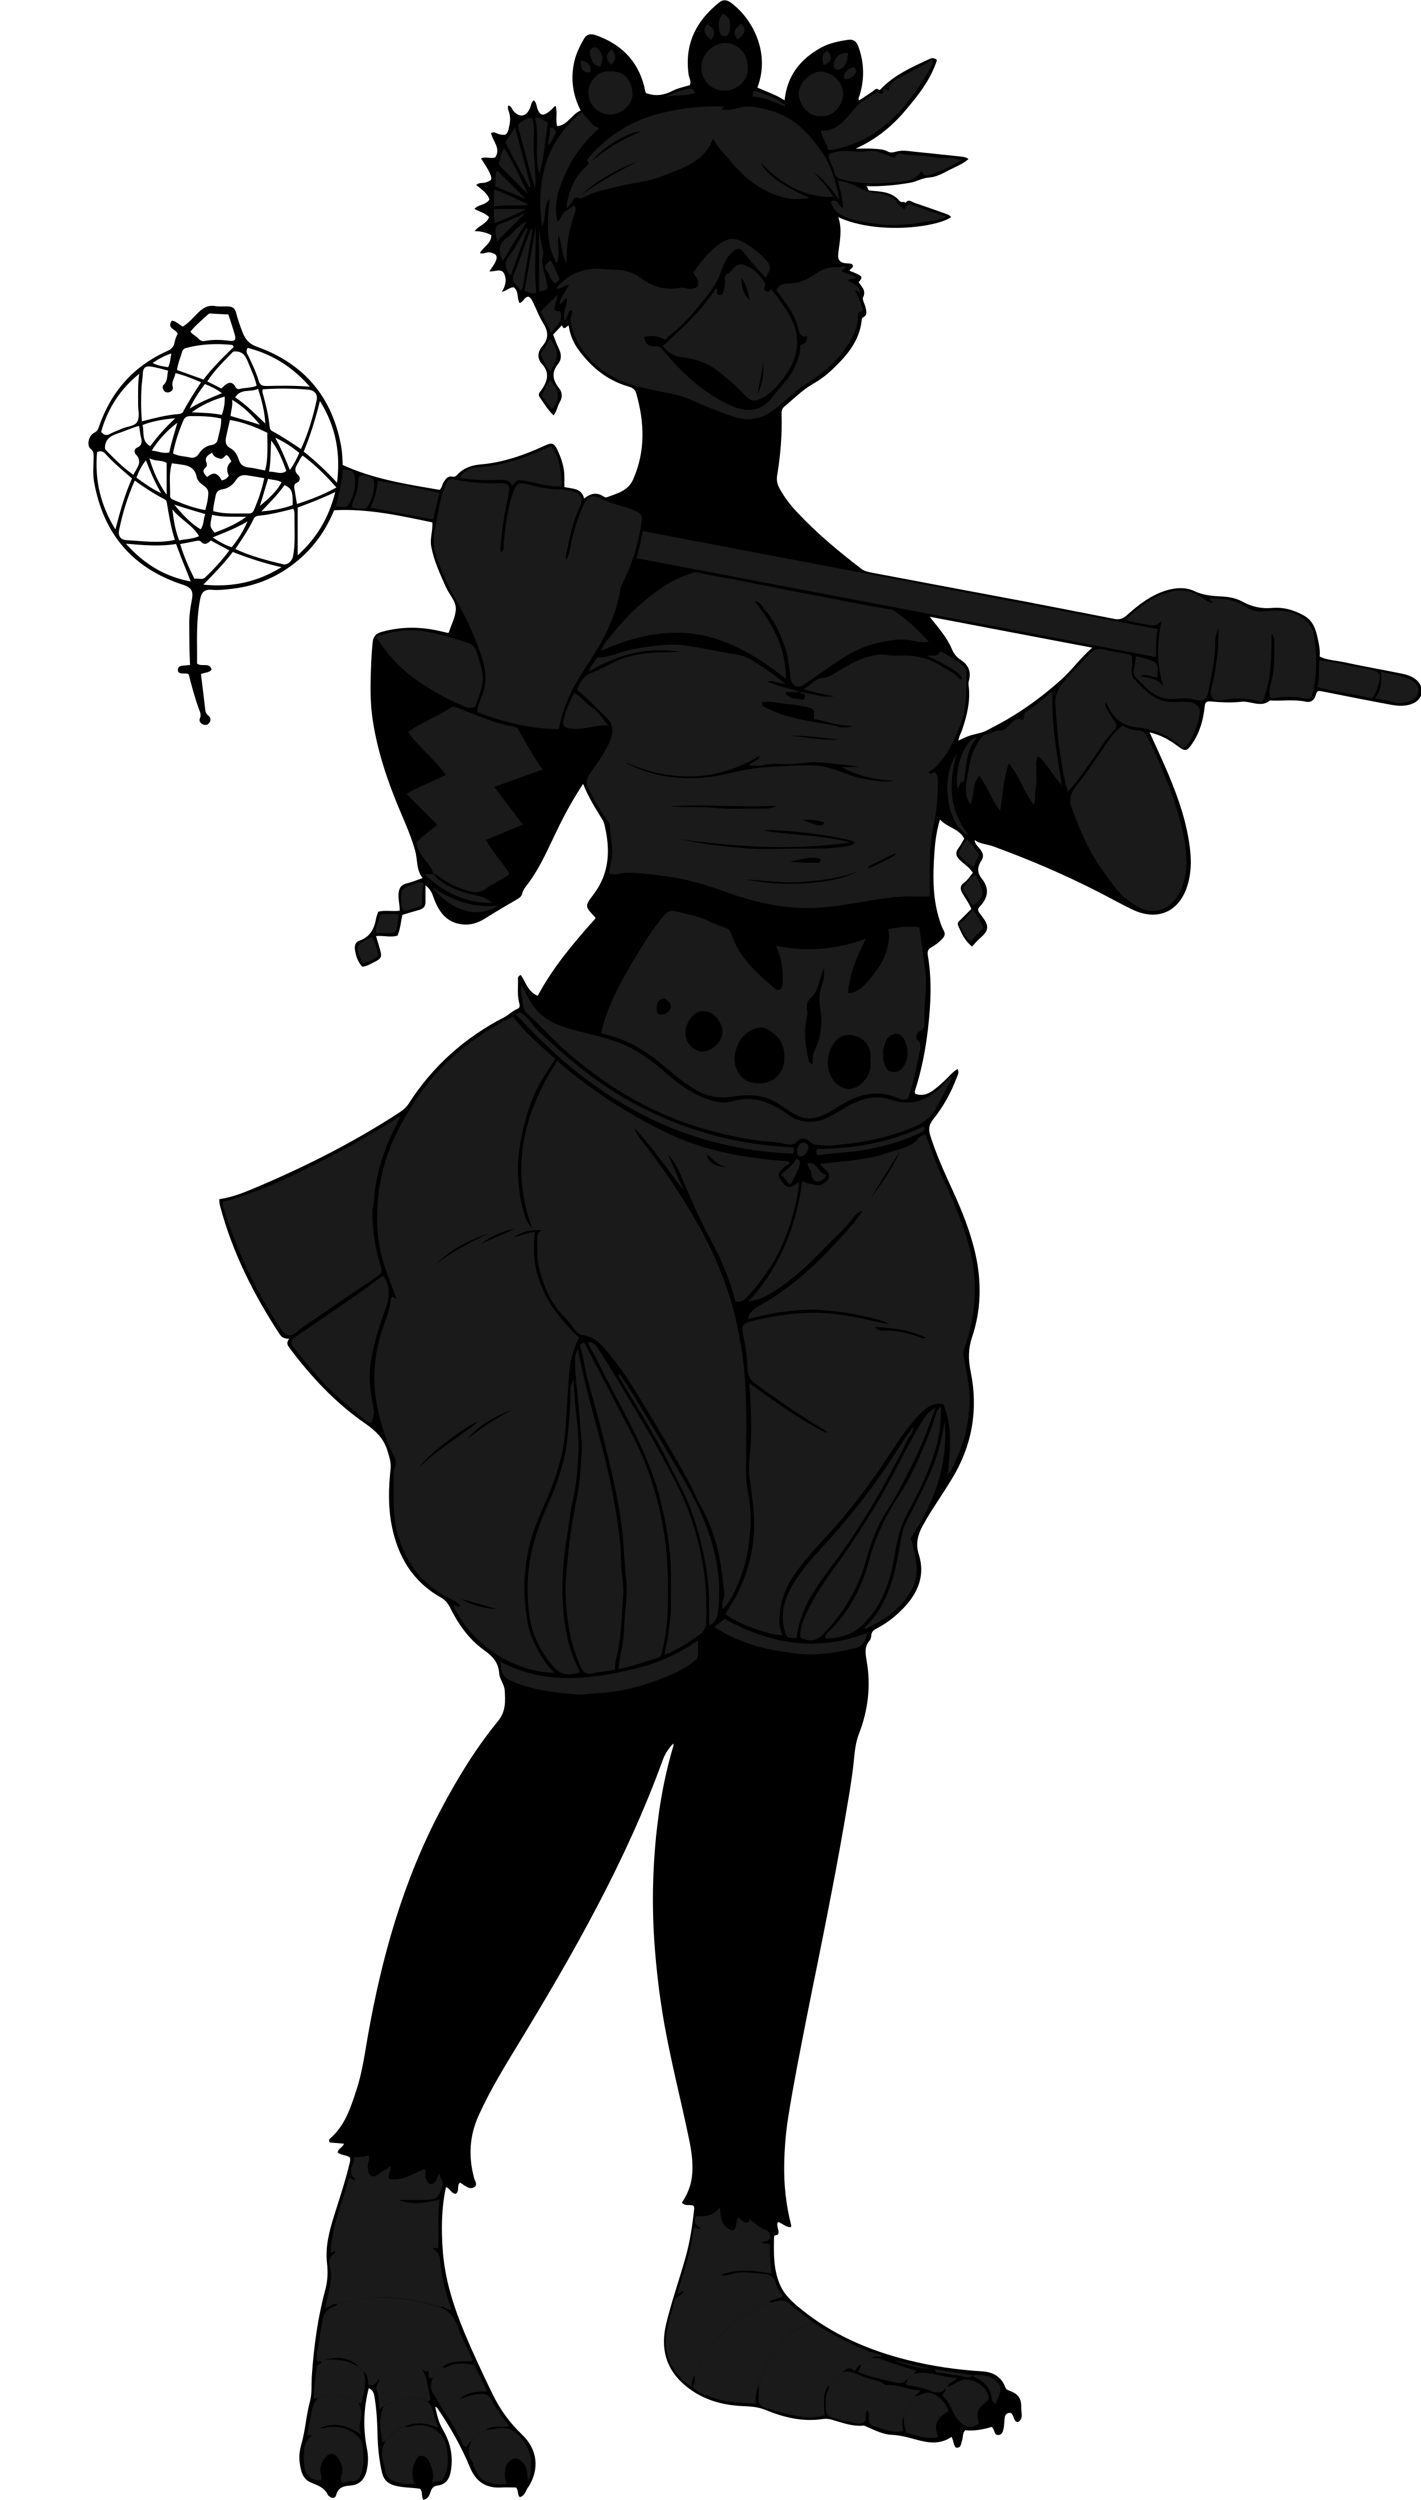 <?xml version="1.0" encoding="utf-8"?>
<!-- Generator: Adobe Illustrator 24.1.2, SVG Export Plug-In . SVG Version: 6.00 Build 0)  -->
<svg version="1.1" id="Layer_1" xmlns="http://www.w3.org/2000/svg" xmlns:xlink="http://www.w3.org/1999/xlink" x="0px" y="0px"
	 viewBox="0 0 160.3 281.98" style="enable-background:new 0 0 160.3 281.98;" xml:space="preserve">
<style type="text/css">
	.st0{fill:#1A1A1A;}
</style>
<g>
	<path d="M58.63,281.68c-0.3-0.34-0.11-0.73-0.41-1.09c-0.52,0-1.11-0.03-1.71,0c-1.74,0.09-2.84-0.68-3.51-2.31
		c-0.96-2.32-2.21-4.49-3.62-6.58c-0.06-0.1-0.16-0.17-0.29-0.23c0.2,0.89,0.38,1.77,0.85,2.56c0.85,1.44,1.2,2.96,0.93,4.64
		c-0.15,0.92-0.54,1.58-1.51,1.7c-0.47,0.06-0.65,0.3-0.79,0.71c-0.13,0.38-0.27,0.8-0.81,0.9c-0.26-0.38-0.04-0.92-0.38-1.25
		c-0.94-0.14-1.9-0.11-2.83-0.35c-0.78-0.21-1.26-0.64-1.46-1.49c-0.33-1.41-0.47-2.82-0.5-4.26c-0.03-1.44-0.11-2.87-0.35-4.29
		c-0.07-0.39-0.16-0.74-0.64-0.96c-0.6,2.32-0.65,4.59-0.2,6.87c0.16,0.8,0.15,1.59-0.03,2.4c-0.23,1.03-0.81,1.65-1.86,1.72
		c-0.73,0.06-1.33,0.18-1.57,1.02c-0.13,0.48-0.49,0.46-0.83,0.17c-0.05-0.04-0.09-0.08-0.12-0.13c-0.38-0.83-1.14-1.08-1.92-1.4
		c-0.96-0.4-1.15-1.37-1.27-2.3c-0.09-0.69,0.02-1.39,0.2-2.04c0.46-1.58,0.53-3.23,0.97-4.82c0.25-0.93,0.14-1.96,0.21-2.95
		c0.23-3.25,0.66-6.47,1.51-9.62c0.27-0.99,0.32-1.97,0.2-3.01c-0.21-1.78,0.23-3.51,0.75-5.2c0.64-2.05,1.33-4.08,1.82-6.17
		c0.04-0.18,0.09-0.35-0.01-0.57c-0.37-0.29-0.96-0.2-1.36-0.56c0.07-0.45,0.56-0.55,0.72-0.98c-0.57-0.05-1.13-0.1-1.62-0.14
		c-0.11-0.24-0.06-0.36,0.03-0.43c1.7-1.46,2.34-3.5,3-5.52c0.64-1.96,0.92-4.01,1.27-6.03c1.57-8.92,4-17.56,8.27-25.61
		c1.85-3.5,3.91-6.87,6.42-9.94c0.88-1.07,0.84-2.24,0.75-3.48c-0.05-0.7-0.59-1.28-0.62-1.9c-0.08-1.29-0.79-1.97-1.74-2.65
		c-1.71-1.23-2.89-2.94-3.82-4.81c-0.24-0.47-0.53-0.82-1-1.09c-3.17-1.78-4.85-4.58-5.55-8.07c-0.43-2.14-0.37-4.29-0.14-6.44
		c0.08-0.74-0.15-1.38-0.36-2.07c-0.43-1.44-1.41-2.3-2.59-3.12c-3.33-2.32-6.06-5.26-8.48-8.5c-0.25-0.33-0.32-0.61-0.01-0.99
		c-0.46-0.02-0.79-0.09-1.04-0.47c-2.94-4.47-5.32-9.2-6.72-14.39c-0.04-0.14-0.08-0.29-0.1-0.44c-0.02-0.11-0.01-0.23-0.02-0.45
		c1.51-0.22,2.91-0.8,4.3-1.39c5.6-2.38,11.01-5.11,16.1-8.45c0.38-0.25,0.7-0.53,0.95-0.92c2.71-4.24,6.34-7.47,10.8-9.77
		c0.53-0.27,0.92-0.72,1.48-0.94c0.37-0.14,0.24-0.51,0.17-0.79c-0.2-0.86-0.08-1.73-0.11-2.6c-0.01-0.15,0.03-0.3,0.31-0.44
		c0.57,0.79,0.8,1.91,1.92,2.36c1.72-3.23,4.08-6,6.51-8.73c-0.01-0.04-0.01-0.11-0.04-0.14c-1.16-1.22-1.19-1.24-0.18-2.56
		c1.81-2.37,1.91-5.01,1.26-7.77c-0.05-0.23-0.12-0.47-0.25-0.67c-0.78-1.27-1.59-2.52-2.18-4.04c-1.11,1.68-2.01,3.32-2.83,5
		c-1.01,2.06-1.89,4.19-3.24,6.06c-0.31,0.43-0.69,0.82-0.82,1.37c-0.06,0.26-0.31,0.45-0.54,0.58c-1.21,0.7-2.42,1.41-3.6,2.16
		c-0.8,0.51-1.71,0.82-2.71,0.67c-1.76-0.25-2.57-1.49-3.12-2.99c-0.17-0.47-0.32-0.94-0.92-1.4c0,0.73-0.01,1.28,0,1.84
		c0.01,0.49-0.2,0.79-0.68,0.92c-0.63,0.17-1.25,0.37-1.93,0.57c-0.17,0.74-0.21,1.55-0.55,2.34c-0.76,0.24-1.57-0.03-2.42,0.05
		c0.14,0.49,0.28,0.93,0.41,1.38c0.29,1,0.25,1.13-0.7,1.6c-0.39,0.2-0.78,0.44-1.27,0.48c-0.47-0.53-0.7-1.16-0.81-1.85
		c-0.07-0.48-0.01-0.92,0.52-1.1c1.17-0.41,1.65-1.32,1.85-2.46c0.04-0.26,0.16-0.51,0.25-0.8c0.77-0.2,1.58,0,2.42-0.11
		c0.01-0.67-0.18-1.28-0.13-1.91c0.05-0.6,0.25-1,0.89-1.16c0.6-0.15,1.19-0.39,1.83-0.61c-0.74-0.91-0.56-2.05-0.84-3.07
		c-0.58-2.08-1.54-4-2.32-6c-1.08-2.73-1.95-5.51-2.42-8.41c-0.26-1.57-0.33-3.16-0.29-4.75c0.03-1.47,0.08-2.93,0.23-4.39
		c0.07-0.7,0.46-1,1.04-1.16c2.14-0.59,4.3-0.6,6.46-0.1c0.34,0.08,0.69,0.16,1.02,0.23c0.04-0.05,0.07-0.06,0.08-0.09
		c0.28-0.88,0.77-1.75,0.78-2.64c0.01-0.86-0.73-1.6-1.1-2.41c-0.67-1.5-1.37-2.98-1.67-4.61c-0.17-0.92,0.19-1.77,0.12-2.72
		c-3.63-0.76-7.28-1.58-11.08-1.37c-0.91,2.21-2.22,4.08-4.01,5.6c-2.15,1.83-4.64,2.92-7.45,3.25c-0.77,0.09-1.55,0.19-2.33,0.12
		c-0.78-0.07-1.17,0.24-1.32,1.04c-0.33,1.77-0.38,3.56-0.35,5.36c0.01,0.68,0,1.36,0,1.93c0.58,0.41,1.39-0.2,1.64,0.67
		c-0.31,0.41-0.79,0.3-1.2,0.51c0.16,1.35,0.34,2.7,0.49,4.05c0.03,0.3,0.15,0.49,0.38,0.67c0.27,0.23,0.26,0.53,0.05,0.8
		c-0.16,0.21-0.39,0.27-0.65,0.17c-0.33-0.12-0.52-0.4-0.39-0.7c0.19-0.43-0.01-0.76-0.13-1.11c-0.46-1.26-0.8-2.55-1.13-3.85
		c-0.22-0.15-0.47-0.08-0.71-0.1c-0.25-0.02-0.49-0.03-0.51-0.37c-0.02-0.35,0.21-0.47,0.5-0.51c0.27-0.03,0.53-0.05,0.87-0.08
		c-0.09-1.56-0.07-3.11-0.09-4.65c-0.01-0.91,0.12-1.79,0.29-2.67c0.2-1.02-0.04-1.42-1-1.73c-5.69-1.84-9-5.77-10.03-11.62
		c-0.16-0.93-0.04-1.92-0.05-2.87c0-0.32,0-0.57-0.33-0.83c-0.49-0.38-0.23-1.52,0.41-1.83c0.32-0.16,0.41-0.34,0.51-0.64
		c1.36-3.97,3.9-6.88,7.76-8.59c0.47-0.21,0.71-0.51,0.79-0.96c0.06-0.36,0.19-0.68,0.35-0.97c-0.19-0.52-1.29-0.59-0.66-1.48
		c0.51,0.06,0.79,0.45,1.24,0.67c0.66-0.41,1.18-1.03,1.75-1.59c0.55-0.54,1.11-0.86,1.91-0.72c0.47,0.08,0.96,0.02,1.44,0.04
		c0.46,0.01,0.77,0.17,0.9,0.69c0.18,0.72,0.43,1.42,0.69,2.12c0.3,0.81,0.73,1.4,1.66,1.73c5.32,1.91,8.51,5.66,9.51,11.25
		c0.12,0.68,0.14,1.37,0.17,2.09c3.48,1.6,7.21,2.17,10.93,2.81c0.28-0.25,0.29-0.61,0.46-0.88c0.24-0.36,0.47-0.72,0.98-0.61
		c0.24,0.05,0.4-0.04,0.55-0.21c0.7-0.77,1.61-1.08,2.63-1.17c2.56-0.22,4.95-1.06,7.26-2.13c0.78-0.36,1.04-0.29,1.41,0.49
		c0.46,0.98,0.8,1.99,0.79,3.1c0,0.35,0,0.71,0,1.09c0.91,0.21,1.94,0.1,2.23,1.3c0.72-0.6,1.42-0.74,2.18-0.24
		c0.1,0.06,0.24,0.14,0.33,0.11c1.16-0.44,2.43-0.71,3.01-2.02c1.41-3.2,1.29-6.44,0.35-9.73c-0.15-0.53-0.55-0.67-0.98-0.79
		c-2.34-0.7-4.1-2.17-5.52-4.1c-0.59-0.8-0.97-1.71-1.12-2.75c-0.26,0.06-0.51,0.65-0.76-0.03c-0.35,0.37-0.65,0.7-0.99,1.05
		c0.21,0.52,0.38,1.06,0.63,1.56c0.31,0.62,0.36,1.21-0.08,1.76c-0.75,0.94-0.61,1.81,0.09,2.69c0.41,0.51,0.44,1.04,0.1,1.63
		c-0.27,0.45-0.32,1.01-0.69,1.48c-0.65-0.63-1.1-1.37-1.58-2.08c-0.11-0.16-0.11-0.34-0.01-0.5c0.06-0.1,0.15-0.19,0.22-0.28
		c0.66-0.97,0.99-1.92,0.06-2.94c-0.6-0.66-0.47-1.41,0.06-2.03c0.73-0.86,0.65-1.66,0.08-2.57c-0.44-0.69-0.72-1.48-1.08-2.22
		c-0.14-0.29-0.27-0.6-0.57-0.78c-0.49,0.02-0.56,0.6-1.02,0.73c-0.32-0.56-0.06-1.33-0.65-1.78c-0.47-0.03-0.77,0.39-1.35,0.51
		c0.42-0.66,0.55-1.31,0.32-1.92c-0.33-0.86-1.07-0.31-1.72-0.39c0.24-0.37,0.49-0.68,0.66-1.03c0.33-0.68,0.14-0.97-0.61-1.11
		c-0.37-0.07-0.69,0.22-1.12,0.08c0.38-0.72,1.3-1.08,1.29-2.02c-0.55-0.3-1.16-0.45-1.89-0.46c0.5-0.64,1.33-0.81,1.63-1.56
		c-0.4-0.5-1.07-0.59-1.65-0.95c0.5-0.53,1.31-0.42,1.69-1.06c-0.23-0.73-0.89-1.12-1.49-1.64c0.35-0.31,0.77-0.17,1.11-0.29
		c0.63-0.21,0.72-0.33,0.46-0.96c-0.26-0.6-0.64-1.13-1.03-1.75c0.54-0.22,1.05,0.07,1.6-0.1c0.69-1.01-0.28-1.83-0.47-2.75
		c0.38-0.21,0.65,0.08,0.96,0.14c0.67,0.14,0.85,0.08,1.02-0.58c0.16-0.64,0.28-1.28,0.04-1.95c-0.07-0.2-0.18-0.44-0.06-0.72
		c0.36,0.06,0.39,0.42,0.57,0.62c0.71,0.78,1.43,0.66,1.86-0.3c0.13-0.29,0.12-0.66,0.44-0.91c0.31,0.27,0.3,0.68,0.43,1.02
		c0.26,0.66,0.58,0.77,1.16,0.36c0.29-0.2,0.53-0.48,0.86-0.77c0.26,0.75-0.03,1.5,0.18,2.31c1.22-0.11,1.64-1.36,2.65-1.76
		c-0.88-1.75-1.12-3.48-0.76-5.31c0.2-1.02,0.64-1.92,1.15-2.8c0.32-0.55,0.8-0.57,1.32-0.39c2.79,0.98,4.69,2.81,5.45,5.72
		c0.07,0.29,0.1,0.59,0.2,0.8c1.08,0.42,2.06,0.25,3.03-0.25c0.61-0.32,1.29-0.43,1.94-0.64c0.17-0.43-0.09-0.79-0.14-1.15
		c-0.5-3.42,0.81-6.07,3.44-8.17c0.49-0.39,0.9-0.29,1.37,0.06c2.48,1.85,4.41,5.72,2.94,9.54c1.01,0.45,2.08,0.8,3.07,1.44
		c0.28-2.78,1.77-4.64,4.08-5.93c0.96-0.53,2.01-0.74,3.07-0.9c0.6-0.09,0.95,0.17,1.16,0.73c0.68,1.83,0.72,3.68,0.15,5.55
		c-0.05,0.16-0.21,0.31-0.05,0.56c0.51-0.34,1.02-0.68,1.53-1.02c0.21-0.14,0.36-0.44,0.68-0.19c0.06,0.05,0.11,0.05,0.2-0.04
		c1.52-1.62,3.52-2.49,5.48-3.41c0.23-0.11,0.51-0.22,0.89,0.1c-0.7,2.21-2.14,4.02-3.64,5.78c-1.53,1.8-3.34,3.23-5.54,4.22
		c0.68,0,1.36-0.04,2.03,0.01c0.55,0.04,1.11,0.04,1.64,0.33c0.39,0.22,0.83-0.02,1.25-0.08c0.58-0.09,1.24,0.04,1.87,0.1
		c1.7,0.17,3.39,0.35,5.08,0.53c0.27,0.03,0.54,0.05,0.87,0.28c-0.65,0.57-1.42,0.85-2.13,1.22c-0.74,0.39-1.52,0.82-2.33,0.87
		c-0.77,0.04-1.38,0.46-2.1,0.58c-0.83,0.14-1.65,0.26-2.49,0.32c-0.84,0.05-1.67,0.13-2.54,0.05c0.3,0.08,0.15,0.44,0.4,0.51
		c1.23,0.13,2.52,0.09,3.41,1.18c0.21,0.25,0.5-0.01,0.67,0.22c0.33-0.49,0.7-0.12,1.02-0.01c1.21,0.41,2.42,0.84,3.62,1.27
		c0.19,0.07,0.38,0.15,0.5,0.34c-1.54,1.14-8.3,2.04-12.72,0.01c0.48,1.43,0.14,2.77-0.01,4.12c-0.08,0.74,0.24,1.06,1,1.09
		c0.15,0.01,0.3,0.01,0.45,0.04c0.08,0.02,0.14,0.11,0.19,0.15c0.06,0.19-0.05,0.29-0.16,0.39c-0.08,0.08-0.2,0.12-0.19,0.26
		c1.49,0.58,1.56,0.66,1.01,1.28c0.32,0.51,0.89,0.92,0.51,1.71c-0.13,0.26,0.18,0.73,0.26,1.1c0.1,0.43,0.28,0.89-0.28,1.17
		c-0.13,0.06-0.13,0.19-0.14,0.31c-0.25,2.37-1.71,4.03-3.33,5.57c-0.65,0.62-1.37,1.16-2.16,1.61c-1.21,0.69-2.17,1.68-3.23,2.56
		c-0.3,0.25-0.33,0.54-0.32,0.88c0.07,2.31-0.12,4.61-0.5,6.89c-0.08,0.48-0.01,0.94,0.23,1.39c0.53,0.99,1.19,1.87,1.95,2.68
		c2.23,2.4,4.74,4.49,7.34,6.48c0.36,0.27,0.77,0.34,1.17,0.42c5.82,1.11,11.65,2.19,17.47,3.29c3.3,0.63,6.6,1.29,9.91,1.93
		c0.53,0.1,0.93-0.02,1.37-0.41c1.34-1.2,2.76-2.31,4.53-2.83c1.03-0.3,2.13-0.36,3.08,0.09c1.08,0.52,2.19,0.56,3.31,0.63
		c0.77,0.05,1.48,0.21,2.14,0.57c1.03,0.57,2.12,0.81,3.28,0.71c1.33-0.12,2.53,0.22,3.68,0.88c1.04,0.59,1.31,1.59,1.53,2.6
		c0.14,0.64,0.28,1.29,0.21,2c0.85,0.42,1.79,0.43,2.67,0.62c2.18,0.47,4.38,0.86,6.57,1.3c0.58,0.12,1.16,0.29,1.64,0.69
		c0.99,0.83,0.82,2.16-0.35,2.68c-0.8,0.35-1.65,0.3-2.47,0.15c-2.67-0.49-5.32-1.03-7.98-1.55c-0.08-0.02-0.18,0.01-0.27,0.01
		c-0.21,0.16-0.22,0.42-0.31,0.63c-0.22,0.49-0.57,0.67-1.08,0.56c-1.31-0.28-2.63-0.06-3.94-0.13c-0.03,0-0.07-0.01-0.09,0
		c-1.03,0.85-2.15,0.02-3.23,0.14c-1.12,0.13-2.28,0.07-3.41-0.03c-0.56-0.05-0.67,0.1-0.72,0.58c-0.16,1.47-0.53,2.87-1.37,4.12
		c-0.64,0.95-0.81,0.98-1.73,0.29c-0.91-0.68-1.88-1.22-3.11-1.51c0.75,1.68,1.49,3.23,2.15,4.81c1.13,2.71,2.08,5.47,2.41,8.4
		c0.15,1.31,0.12,2.63-0.25,3.92c-0.88,3.08-3.38,4.24-6.27,2.85c-1.32-0.63-2.59-1.35-3.9-2.02c-3.83-1.95-7.78-3.64-11.82-5.11
		c-0.68-0.25-1.44-0.24-2.06-0.71c0.03,0.5,0.42,0.76,0.66,1.1c0.3,0.42,0.4,0.76,0.11,1.21c-0.44,0.67-0.54,1.34,0.02,2.03
		c0.89,1.09,0.75,2.16-0.19,3.15c-0.21,0.22-0.29,0.4-0.09,0.7c0.39,0.56,0.99,1.14,0.89,1.8c-0.1,0.65-0.84,1.05-1.28,1.57
		c-0.12,0.14-0.24,0.26-0.41,0.46c-0.81-0.62-1.21-1.52-1.59-2.41c-0.12-0.29,0.17-0.48,0.35-0.67c0.38-0.38,0.76-0.76,1.16-1.16
		c-0.26-0.63-0.65-1.16-0.98-1.72c-0.29-0.48-0.36-0.88,0.2-1.28c0.38-0.27,0.63-0.71,0.95-1.08c-0.39-0.62-1.01-0.98-1.5-1.47
		c-0.39-0.39-0.51-0.78-0.15-1.27c0.26-0.36,0.47-0.75,0.68-1.11c-0.6-1.15-1.92-1.24-2.74-2.16c-0.41,1.35-0.56,2.61-0.64,3.87
		c-0.15,2.36-0.2,4.73,0.46,7.04c0.16,0.55,0.31,1.09,0.59,1.59c0.22,0.39,0.12,0.67-0.15,0.96c-0.35,0.38-0.76,0.69-1.2,0.94
		c-0.41,0.22-0.51,0.49-0.43,0.94c0.47,2.74,0.34,5.48,0.02,8.23c-0.28,2.41-0.73,4.78-1.49,7.08c-0.02,0.07,0.02,0.17,0.04,0.29
		c0.78,0.29,1.46,0.04,2.08-0.42c0.65-0.48,1.24-1.04,1.8-1.62c0.26-0.27,0.53-0.54,0.9-0.76c0.23,0.39,0.01,0.68-0.09,0.96
		c-0.64,1.72-1.53,3.32-2.68,4.75c-0.48,0.6-0.51,1.14-0.3,1.81c0.65,2.08,1.55,4.07,2.46,6.05c1.08,2.36,2.06,4.76,2.63,7.31
		c0.71,3.17,0.65,6.3-0.38,9.37c-0.44,1.3-0.44,2.53-0.17,3.83c0.9,4.35,0.18,8.44-2.15,12.23c-0.75,1.22-1.55,2.42-2.32,3.63
		c-0.33,0.53-0.65,1.07-0.95,1.62c-0.54,1.02-0.8,2.01-0.41,3.23c0.71,2.26-0.05,4.23-1.64,5.92c-0.91,0.97-1.93,1.79-3.12,2.4
		c-0.34,0.18-0.59,0.37-0.61,0.8c-0.01,0.2-0.07,0.44-0.2,0.59c-0.62,0.7-0.45,1.49-0.32,2.28c0.5,2.84,0.15,5.6-0.89,8.27
		c-0.34,0.88-0.44,1.8-0.53,2.71c-0.25,2.56-0.73,5.09-1.16,7.62c-0.59,3.44-1.25,6.86-1.92,10.29c-0.73,3.75-1.51,7.48-2.25,11.23
		c-0.74,3.77-1.5,7.55-2.1,11.35c-0.28,1.75-0.42,3.52-0.45,5.28c-0.05,2.3,0.2,4.6,0.77,6.84c0.02,0.09,0.06,0.17-0.05,0.29
		c-0.53-0.01-0.92-0.44-1.42-0.6c-0.16,0.25-0.05,0.51-0.01,0.76c0.06,0.31,0.24,0.67-0.3,0.75c-0.17,0.03-0.14,0.18-0.14,0.29
		c-0.04,1.77-0.06,3.52,0.64,5.21c0.51,1.22,1.44,2.04,2.42,2.83c3.55,2.88,7.63,4.64,12.03,5.74c2.76,0.69,5.56,1.1,8.39,1.27
		c1.19,0.07,2.14,0.58,2.59,1.75c0.1,0.27,0.23,0.34,0.48,0.43c1.01,0.37,1.37,0.87,1.34,1.96c-0.02,0.54,0.29,1.22-0.39,1.59
		c-0.33-0.06-0.39-0.31-0.47-0.53c-0.07-0.2-0.14-0.39-0.34-0.52c-0.45-0.02-0.64,0.22-0.68,0.64c-0.04,0.42-0.04,0.85-0.14,1.25
		c-0.07,0.27-0.18,0.59-0.56,0.61c-0.37,0.02-0.41-0.27-0.5-0.53c-0.04-0.11-0.12-0.2-0.23-0.39c-0.97,0.3-1.99,0.49-3.01,0.38
		c-0.34,0.37-0.23,0.83-0.37,1.2c-0.12,0.32-0.08,0.85-0.69,0.76c-0.29-0.31-0.24-0.78-0.49-1.21c-1.37,0.95-2.78,0.65-4.21,0.25
		c-0.83-0.23-1.66-0.44-2.54-0.48c-0.92-0.04-1.78-0.46-2.63-0.83c-0.19-0.08-0.4-0.22-0.58-0.21c-1.26,0.12-2.41-0.35-3.59-0.68
		c-0.32-0.09-0.65-0.11-0.98-0.06c-2.26,0.34-4.39-0.18-6.46-1.03c-0.82-0.34-1.66-0.39-2.54-0.43c-2.38-0.1-4.59-0.73-6.47-2.29
		c-2.25-1.87-2.85-4.24-2.18-7.02c0.61-2.53,1.48-4.97,2.18-7.47c0.5-1.79,0.78-3.62,0.97-5.46c0.01-0.11,0.03-0.24-0.1-0.36
		c-0.36-0.2-0.89,0.12-1.28-0.35c0.5-0.77,0.9-1.6,1.07-2.55c0.28-1.61,0.03-3.17-0.29-4.72c-0.88-4.23-1.96-8.42-2.73-12.68
		c-0.57-3.18-0.95-6.38-1.17-9.6c-0.23-3.39-0.2-6.78,0.06-10.16c0.31-3.99,0.94-7.94,2.09-11.79c0.02-0.05,0-0.11,0-0.3
		c-0.55,0.58-0.93,1.17-1.17,1.81c-4.12,11.36-10.05,21.8-16.31,32.08c-1.6,2.63-3.2,5.25-4.48,8.07c-1.05,2.32-1.17,4.66-0.51,7.08
		c0.09,0.32,0.41,0.71,0.04,0.99c-0.39,0.29-0.8,0.05-1.16-0.18c-0.15-0.1-0.29-0.2-0.46-0.32c-0.44,0.33-0.01,0.99-0.51,1.28
		c-0.49-0.04-0.62-0.61-1.09-0.76c-0.53,2.46-0.54,4.93-0.34,7.4c0.36,4.33,2.03,8.26,3.8,12.15c0.61,1.33,1.23,2.65,1.88,3.96
		c0.82,1.65,1.89,3.11,3.23,4.39c1.73,1.64,2.02,3.82,0.77,5.86C59.29,280.86,59.29,281.5,58.63,281.68z M104.88,69.57
		c0.95,1.23,1.93,2.28,2.49,3.63c0.22,0.52,0.53,0.93,1,1.23c0.9,0.57,1.2,1.36,0.92,2.39c-0.04,0.14-0.05,0.3-0.03,0.44
		c0.24,1.77-0.17,3.44-0.73,5.09c-0.13,0.38-0.37,0.72-0.4,1.19c0.37-0.2,0.69-0.33,1-0.46c0.71-0.29,1.5-0.33,2.19-0.69
		c0.79-0.42,1.59-0.83,2.36-1.28c2.17-1.27,4.19-2.79,6.05-4.46c1.19-1.07,2.13-2.41,3.48-3.59
		C117.01,71.88,110.95,70.72,104.88,69.57z M19.73,60.9c-0.43-1.32-0.65-2.64-0.87-3.96c-0.04-0.24-0.04-0.49-0.29-0.62
		c-1.16-0.59-2.25-1.31-3.37-2.11c-0.83,1.89-1.39,3.73-1.77,5.62c-0.13,0.64,0.21,1.08,0.86,1.1
		C16.06,61.02,17.85,61.32,19.73,60.9z M26.55,61.93c1.76,0.83,3.57,1.28,5.38,1.72c0.49,0.12,1.02-0.36,1.13-0.9
		c0.27-1.42,0.15-2.86,0.16-4.3c0-0.34,0.04-0.7-0.13-1.06c-1.28,0.32-2.52,0.65-3.79,0.77c-0.26,0.02-0.54,0.07-0.68,0.36
		C28.05,59.72,27.31,60.8,26.55,61.93z M29.62,43.92c0,0.16-0.03,0.29,0,0.39c0.35,1.2,0.64,2.41,0.78,3.66
		c0.03,0.22,0.03,0.51,0.27,0.64c1.12,0.6,2.17,1.3,3.28,2.04c0.85-1.83,1.36-3.65,1.77-5.5c0.15-0.66-0.23-1.14-0.99-1.2
		C33.03,43.81,31.33,43.79,29.62,43.92z M16.01,47.53c1.47-0.38,2.77-0.72,4.11-0.82c0.21-0.02,0.43-0.06,0.54-0.27
		c0.59-1.13,1.28-2.2,2.02-3.32c-0.99-0.42-1.89-0.79-2.88-1.03c-0.1,0.56-0.49,0.98-0.31,1.57c0.07,0.23-0.09,0.47-0.34,0.56
		c-0.24,0.09-0.48,0.07-0.65-0.16c-0.16-0.21-0.22-0.48-0.03-0.66c0.47-0.44,0.36-1.02,0.49-1.6c-0.65-0.16-1.25-0.34-1.86-0.44
		c-0.68-0.12-0.96,0.11-0.99,0.78c-0.02,0.48-0.1,0.95-0.14,1.43C15.9,44.86,15.89,46.14,16.01,47.53z M29.9,53.07
		c0.4-1.45,0.23-2.85,0.26-4.25c-1.38-0.68-2.75-1.2-4.22-1.45c-0.15,0.68-0.31,1.31-0.44,1.95c-0.1,0.5-0.05,0.95,0.47,1.23
		c0.53,0.28,0.8,0.78,0.98,1.33c0.16,0.49,0.47,0.78,1.03,0.84C28.6,52.78,29.2,52.94,29.9,53.07z M10.95,50.99
		c-0.28,3.07,0.35,5.94,2.07,8.73c0.53-2.05,1.06-3.95,1.87-5.75c-1.08-0.93-2.11-1.79-3.01-2.79
		C11.62,50.89,11.34,50.84,10.95,50.99z M19.52,51.14c0.63,0.35,1.28,0.31,1.88,0.46c0.4,0.1,0.78,0,1.05-0.44
		c0.32-0.51,0.82-0.88,1.45-0.97c0.35-0.05,0.59-0.31,0.64-0.54c0.17-0.8,0.45-1.6,0.41-2.44c-1.19-0.27-2.36-0.28-3.52-0.27
		c-0.39,0-0.6,0.16-0.75,0.5C20.18,48.62,19.76,49.83,19.52,51.14z M36.09,45.23c-0.51,2.05-1.08,3.91-1.83,5.71
		c1.36,1.07,2.56,2.22,3.76,3.51C38.43,51.13,37.9,48.14,36.09,45.23z M29.81,53.94c-0.7-0.12-1.34-0.24-1.98-0.33
		c-0.51-0.07-0.9,0.07-1.21,0.54c-0.34,0.54-0.87,0.95-1.51,1.04c-0.53,0.07-0.73,0.37-0.8,0.8c-0.09,0.55-0.27,1.09-0.25,1.67
		c1.34,0.37,2.69,0.24,4.03,0.26c0.39,0.01,0.51-0.25,0.62-0.53C29.16,56.33,29.53,55.23,29.81,53.94z M31.76,63.98
		c-2.01-0.45-3.77-1.04-5.5-1.72c-0.99,1.31-2.09,2.43-3.32,3.69C26.2,66.27,29,65.67,31.76,63.98z M19.39,52.26
		c-0.37,1.23-0.17,2.46-0.2,3.68c-0.01,0.31,0.25,0.39,0.46,0.48c1.12,0.48,2.25,0.9,3.5,1.12c0.19-0.62,0.32-1.22,0.35-1.84
		c0.02-0.39-0.16-0.67-0.48-0.89c-0.37-0.26-0.76-0.58-0.84-1.02c-0.19-0.98-0.85-1.28-1.71-1.38
		C20.12,52.35,19.77,52.31,19.39,52.26z M27.95,39.24c-0.29,0.39-0.05,0.68,0.09,0.96c0.42,0.89,0.85,1.78,1.13,2.72
		c0.15,0.51,0.4,0.63,0.9,0.62c1.58-0.04,3.16-0.06,4.88,0.08C32.99,41.37,30.68,39.95,27.95,39.24z M19.86,61.36
		c-1.87,0.31-3.66,0.13-5.66-0.03c2.08,2.31,4.41,3.73,7.32,4.26C20.96,64.18,20.39,62.82,19.86,61.36z M11.41,48.71
		c0.3,0.35,0.57,0.47,0.96,0.25c0.42-0.23,0.88-0.37,1.31-0.58c0.62-0.29,1.53-0.27,1.82-0.83c0.28-0.54,0.07-1.34,0.08-2.03
		c0-1.12-0.04-2.23,0.13-3.36C13.54,43.91,12.14,46.11,11.41,48.71z M26.37,39.13c-0.1-0.13-0.13-0.21-0.17-0.22
		c-1.76-0.18-3.51-0.12-5.24,0.35c-0.21,0.06-0.36,0.2-0.42,0.43c-0.19,0.67-0.48,1.32-0.57,2.05c1.01,0.36,1.98,0.71,2.98,1.07
		C23.99,41.45,25.18,40.28,26.37,39.13z M37.82,55.5c-1.51,0.73-2.87,1.24-4.24,1.75c0,1.79,0,3.54,0,5.39
		C35.73,60.69,37.09,58.42,37.82,55.5z M21.94,65.28c0.41-0.09,0.85,0.19,1.21-0.15c0.97-0.92,1.87-1.91,2.72-3.04
		c-0.74-0.39-1.42-0.76-2.09-1.12c-0.34,0.31-0.67,0.58-1.08,0.16c-0.17-0.18-0.36-0.16-0.58-0.11c-0.58,0.13-1.16,0.23-1.8,0.35
		C20.75,62.75,21.28,64.02,21.94,65.28z M26.31,39.66c-1,1.03-2.08,2.06-2.93,3.36c0.59,0.3,1.09,0.55,1.58,0.8
		c0.12-0.11,0.21-0.19,0.3-0.27c0.47-0.42,0.91-0.6,1.3,0.1c0.09,0.15,0.25,0.29,0.45,0.23c0.62-0.17,1.3-0.09,1.94-0.37
		c-0.19-0.92-0.6-1.72-0.92-2.54C27.73,40.23,27.43,39.52,26.31,39.66z M37.95,54.99c-1.19-1.36-2.42-2.57-3.8-3.6
		c-0.32,0.28-0.38,0.62-0.56,0.89c-0.28,0.44-0.46,0.86,0.06,1.32c0.25,0.23,0.23,0.67-0.13,0.84c-0.4,0.17-0.34,0.44-0.3,0.73
		c0.08,0.55,0.18,1.09,0.28,1.68C35.06,56.35,36.51,55.79,37.95,54.99z M15.69,48.04c-0.87,0.23-1.62,0.6-2.4,0.85
		c-0.83,0.27-1.42,0.66-1.45,1.6c0,0.06,0.02,0.11,0.03,0.2c0.97,1,1.96,2.01,3.17,2.87c0.4-0.79,1.11-1.45,0.26-2.33
		c-0.2-0.21-0.17-0.6,0.19-0.75c0.56-0.23,0.53-0.69,0.42-1.12C15.8,48.95,15.78,48.54,15.69,48.04z M25.76,35.47
		c-0.63-0.03-1.19-0.05-1.76-0.09c-0.18-0.01-0.36-0.07-0.51,0.07c-0.69,0.64-1.43,1.23-2.01,1.96c0.25,0.36,0.62,0.47,0.86,0.74
		c0.21,0.24,0.43,0.38,0.77,0.31c0.92-0.17,1.84-0.14,2.76-0.02c0.62,0.08,0.78-0.11,0.61-0.7C26.27,37,26.02,36.27,25.76,35.47z
		 M29.11,43.86c-0.86,0.42-1.95-0.07-2.58,0.96c1.3,0.88,2.33,1.93,3.4,2.96C29.86,46.46,29.55,45.23,29.11,43.86z M25.02,54.19
		c0.38-0.08,0.61-0.25,0.79-0.54c-0.3-0.59-0.23-1.16,0.29-1.6c-0.18-0.31-0.27-0.6-0.57-0.72c-0.24,0.15-0.35,0.47-0.67,0.41
		c-0.41-0.08-0.78-0.23-0.94-0.68c-0.49,0.29-0.87,0.54-0.62,1.14c0.06,0.15,0.06,0.39-0.08,0.51c-0.53,0.46-0.15,0.77,0.15,1.1
		C24.09,53.2,24.51,53.3,25.02,54.19z M16.95,50.33c0.84-1.15,1.78-2.18,2.82-3.15c-1.25,0.11-2.47,0.29-3.69,0.76
		C16.29,48.78,15.93,49.76,16.95,50.33z M32.1,54.72c-0.79,1.1-1.71,2.02-2.62,2.97c1.24-0.11,2.42-0.29,3.53-0.72
		C33.05,55.44,32.91,55.09,32.1,54.72z M19.44,57.45c0.16,1.21,0.31,2.38,0.78,3.51c0.73-0.17,1.45-0.13,2.24-0.48
		C21.7,59.19,20.31,58.58,19.44,57.45z M27.78,58.3c-1.42-0.05-2.66,0.07-3.85-0.23c-0.28,1.33-0.28,1.33,0.28,2.01
		C25.4,59.65,26.57,59.16,27.78,58.3z M27.92,58.81c-1.22,0.74-2.53,1.25-3.94,1.81c0.75,0.49,1.4,0.87,2.16,1.11
		C26.88,60.82,27.47,59.87,27.92,58.81z M20,47.69c-1.13,0.86-2.08,1.85-2.88,3.13c0.73,0.09,1.3,0.37,1.98,0.22
		C19.32,49.9,19.7,48.82,20,47.69z M25.35,44.73c-1.43,0.42-2.63,0.97-3.72,1.78c1.16,0.05,2.3,0.07,3.39,0.29
		C25.28,46.09,25.37,45.5,25.35,44.73z M16.85,51.69c0.46,1.55,1.03,2.81,1.95,4.12c0-1.36,0-2.49,0-3.59
		C18.23,51.86,17.58,52.08,16.85,51.69z M30.6,49.69c-0.1,1.16-0.03,2.31-0.25,3.52c0.72-0.06,1.33,0.4,1.95-0.09
		C31.86,51.9,31.4,50.73,30.6,49.69z M19.66,56.92c0.89,1.07,1.8,2.09,2.97,2.79c0.41-0.55,0.28-1.15,0.53-1.72
		C21.97,57.63,20.81,57.31,19.66,56.92z M31.04,49.37c0.64,1.14,1.13,2.32,1.66,3.65c0.49-0.69,0.78-1.3,1.06-1.93
		C32.91,50.39,32.03,49.82,31.04,49.37z M16.46,51.92c-0.53,0.67-0.82,1.29-1.07,1.96c0.86,0.62,1.68,1.23,2.79,1.76
		C17.46,54.37,16.96,53.23,16.46,51.92z M26.01,46.92c1.13,0.35,2.24,0.63,3.32,1c-0.88-1.05-1.8-2.03-3.14-2.82
		C26.27,45.81,26.06,46.28,26.01,46.92z M21.39,46.09c1.23-0.77,2.4-1.21,3.65-1.74c-0.68-0.49-1.28-0.78-1.93-1.03
		C22.48,44.17,21.91,44.99,21.39,46.09z M30.24,54.01c-0.31,1.04-0.62,2.05-0.92,3.06c0.94-0.8,1.86-1.58,2.44-2.66
		C31.27,54.1,30.74,54.16,30.24,54.01z M18.97,41.42c0.25-0.5,0.24-1,0.36-1.55c-0.81,0.26-1.45,0.63-2.12,1.07
		C17.79,41.26,18.37,41.32,18.97,41.42z"/>
	<path class="st0" d="M62.61,119.42c-0.53,0.99-1.15,1.78-1.64,2.65c-0.97,1.73-1.57,3.59-2,5.51c-0.36,1.59-0.6,3.2-0.54,4.83
		c0.07,1.74,0.32,3.46,0.91,5.11c0.13,0.36,0.37,0.66,0.68,1c-2.46-6.77-1.02-12.9,2.84-18.84c3.77,3.26,7.83,5.88,12.19,8.02
		c4.37,2.14,9.09,2.97,13.92,3.3c0.04,0.08,0.08,0.16,0.12,0.24c-0.2,0.13-0.44,0.23-0.61,0.4c-0.84,0.83-0.84,0.83-0.17,1.77
		c0.43,0.6,0.88,0.64,1.49,0.14c0.09-0.07,0.15-0.2,0.36-0.17c-0.1,1.18-0.35,2.34-0.66,3.47c-0.68,2.47-1.66,4.83-3.18,6.92
		c-0.68,0.93-1.35,1.87-2.19,2.68c-0.34,0.32-0.66,0.49-1.16,0.34c-0.63-2.39-1.57-4.7-2.77-6.88c-1.36-2.48-2.43-5.08-3.54-7.67
		c-0.32-0.73-0.77-1.41-1.31-2.03c0.6,1.37,1.19,2.74,1.79,4.11c-1.81-2.41-3.53-4.88-5.58-7.09c0.28,0.85,0.89,1.5,1.41,2.18
		c2.13,2.78,4.07,5.69,5.79,8.74c1.52,2.7,2.77,5.5,3.66,8.47c0.54,1.8,0.92,3.64,1.22,5.49c0.76,4.74,0.5,9.52,0.52,14.29
		c0.01,1.23,0.37,2.39,0.46,3.6c0.07,0.95,0.1,1.88-0.01,2.83c-0.14,1.26-0.25,2.52-0.62,3.74c-0.43,1.41-1.32,3.89-2.47,4.95
		c-0.04-0.35-0.11-0.67,0.03-0.96c0.21-0.44,0.14-0.89,0.1-1.32c-0.2-1.99-0.46-3.98-1.09-5.88c-0.4-1.22-0.9-2.41-1.53-3.54
		c-0.53-0.95-0.93-1.95-1.46-2.91c-1.5-2.73-3.1-5.4-4.71-8.06c-1.18-1.96-2.36-3.94-3.82-5.71c-0.9-1.09-1.7-2.35-3.34-2.54
		c-0.54-0.06-0.88-0.62-1.18-1.04c-0.52-0.72-1.19-1.31-1.73-2.02c-1.07-1.42-1.62-3.03-2.02-4.73c-0.24-1.04-0.12-2.08-0.18-3.11
		c-0.02-0.41,0.14-0.67,0.48-0.93c-1.17-0.09-2.19,0.16-3.1,0.79c0.79-0.16,1.52-0.51,2.39-0.61c-0.72,4.96,1.53,8.71,4.96,11.93
		c-0.72,1.39-1.03,2.8-1.14,4.29c-0.14,1.93-0.24,3.85-0.37,5.78c-0.16,2.5-0.8,4.91-1.75,7.24c-0.87,2.14-1.93,4.22-2.42,6.5
		c-0.49,2.25-0.63,4.5-0.34,6.8c0.14,1.06,0.24,2.12,0.65,3.09c0.64,1.48,1.36,2.93,2.59,4.1c-4.09,0-9.05-2.71-11.42-7.55
		c0.26-0.21,0.48,0.29,0.76,0.01c0.05-0.07-0.04-0.13-0.09-0.17c-0.68-0.57-1.53-0.86-2.27-1.35c-2.57-1.7-4.07-4.08-4.78-7.05
		c-0.53-2.25-0.26-4.51-0.34-6.77c0.65-0.93-0.08-1.69-0.4-2.43c-0.76-1.8-1.3-3.63-1.59-5.56c-0.39-2.6-0.15-5.11,0.64-7.61
		c0.38-1.19,0.93-2.35,1.03-3.63c0.01-0.12,0.14-0.23,0.21-0.34c0.15,0.04,0.12,0.31,0.4,0.19c-0.43-1.18-0.89-2.37-1.3-3.58
		c-0.84-2.46-0.97-5.02-0.75-7.56c0.24-2.76,1.03-5.41,2.31-7.89c1.61-3.13,3.63-5.97,6.28-8.31c1.99-1.76,4.19-3.23,6.61-4.42
		C59.21,116.41,60.88,117.92,62.61,119.42z M47.33,165.48c1.97-1.95,4.39-3.32,6.6-5.1C52.6,160.76,48.13,164.17,47.33,165.48z
		 M55.19,139.11c-2.25,0.77-4.36,1.78-6.04,3.55C50.98,141.15,53.08,140.12,55.19,139.11z M52.69,162.37
		c1.56-1.34,3.33-2.38,5.11-3.39C55.87,159.77,54.03,160.7,52.69,162.37z M52.06,180.37c1.25,0.74,2.61,1.09,4.05,1.15
		C54.77,181.12,53.41,180.75,52.06,180.37z M54.24,140.33c1.27-0.62,2.59-1.1,3.84-1.73C56.66,138.88,55.36,139.44,54.24,140.33z
		 M82.37,131.61c-1.24,0.18-1.83-0.84-2.67-1.42C79.88,131.19,80.96,131.79,82.37,131.61z"/>
	<path class="st0" d="M90.23,78.05c0.85,0.08,1.67,0.36,2.51,0.48c0.45,0.07,0.88,0.06,1.32,0.04c-1.07-0.3-2.17-0.41-3.42-0.83
		c0.89-0.46,1.34-1.31,2.35-1.29c0.4,0.01,0.72-0.26,1.05-0.44c1.04-0.6,2.05-1.26,3.18-1.69c0.99-0.37,1.99-0.61,3.07-0.41
		c0.58,0.11,1.2,0.01,1.8,0.03c1.47,0.03,2.84,0.36,4.09,1.19c0.65,0.43,1.41,0.68,1.93,1.32c0.07,0.09,0.26,0.26,0.47,0.14
		c-0.27-0.67-1.69-1.59-3.98-2.58c0.51-0.19,1.2,0.2,1.42-0.55c0.97,0.43,1.85,0.96,2.63,1.66c0.2,0.18,0.37,0.36,0.37,0.68
		c-0.02,2.05,0.06,4.11-0.72,6.06c-0.67,1.67-1.41,3.31-2.71,4.61c-0.25,0.25-0.52,0.47-0.85,0.61c0.12,0.25,0.28,0.19,0.4,0.16
		c0.11-0.02,0.18-0.15,0.34-0.12c0.18,0.22,0.3,0.46,0.31,0.78c0.04,1.75-0.1,3.48-0.46,5.21c-0.28,1.35-0.45,2.74-0.45,4.14
		c0,1.25,0,2.51,0,3.88c-0.58,0-1.11,0.02-1.64,0c-2.33-0.09-4.59,0.38-6.87,0.76c-1.37,0.23-2.74,0.41-4.12,0.5
		c-3.7,0.23-7.18-0.61-10.64-1.87c-2.25-0.82-4.58-1.46-6.99-1.74c-1.29-0.15-2.58-0.36-3.89-0.34c-0.67,0.01-1.32,0.36-2.03,0.07
		c0.14-0.94,0.42-1.85,0.36-2.81c-0.05-0.81-0.26-1.6-0.23-2.43c0.01-0.4-0.4-0.82-0.66-1.21c-0.68-1-1.27-2.05-1.8-3.14
		c-0.26-0.54-0.26-1,0.12-1.56c0.74-1.13,1.59-2.19,2.17-3.42c0.21-0.45,0.39-0.91,0.41-1.43c0.02-0.61-0.16-1.09-0.6-1.51
		c-1.12-1.07-2.15-2.23-3.33-3.12c-0.05-0.26,0.08-0.36,0.14-0.5c0.31-0.68,0.69-1.21,1.47-1.49c1.07-0.39,2.04-1.03,3.11-1.46
		c1.42-0.57,2.89-0.79,4.4-0.84c0.84-0.03,1.67-0.01,2.5-0.05c-3.72-0.63-7.11,0.3-10.33,2.22c0.04-0.56,0.51-0.8,0.67-1.22
		c0.21-0.57,0.72-0.35,1.12-0.43c1.18-0.24,2.28-0.75,3.47-0.94c1.89-0.3,3.76-0.63,5.72-0.35c1.87,0.27,3.7,0.72,5.54,0.98
		c1.59,0.23,2.61,1.17,3.81,1.94c0.59,0.38,1.12,0.85,1.8,1.38c-0.75,0-1.28-0.4-1.98-0.26c1.23,0.61,2.5,0.76,3.68,1.2
		c-0.52,0-1.04,0-1.56,0c-0.01,0.08-0.03,0.16-0.04,0.23c0.44,0.53,1.16,0.49,1.76,0.64c0.29,0.08,0.44-0.24,0.37-0.59
		C90.66,78.19,90.31,78.34,90.23,78.05z M70.53,85.97c0.09,0.07,0.18,0.15,0.28,0.2c1.59,0.77,3.23,1.31,5.03,1.5
		c1.82,0.19,3.6,0.15,5.38-0.22c1.64-0.34,3.26-0.79,4.93-0.89c2.02-0.13,4.05-0.3,6.08-0.2c0.21,0.01,0.41,0.06,0.61,0.1
		c1.65,0.31,3.13,1.16,4.79,1.43c1.08,0.17,2.16,0.4,3.26,0.16c-2.1-0.04-4.1-0.5-5.97-1.53c0.68,0,1.36,0,2.04,0
		c-1.46-0.25-2.93-0.38-4.4-0.52c-1.35-0.12-2.67,0.25-4.01,0.19c-0.86-0.03-1.72-0.09-2.58,0.14c-0.42,0.12-0.9,0.02-1.47,0.02
		c0.38-0.52,1.03-0.48,1.22-1.11C80.74,88.23,75.69,88.24,70.53,85.97z M86,79.19c-0.04,0.28-0.06,0.43,0.17,0.53
		c0.41,0.16,0.79,0.38,1.2,0.55c2.19,0.9,4.54,1.14,6.84,1.59c0.32,0.06,0.6,0.26,0.95,0.19c0.28-0.05,0.59,0.07,1.05-0.18
		c-1.65,0.05-2.99-0.51-4.39-0.77c0.05-1.21,0.04-1.16-1.14-1.41c-0.61-0.13-1.23-0.23-1.82-0.27C87.92,79.34,86.99,79.07,86,79.19z
		 M75.7,94.51c1.02,0.12,2.02,0.37,3.03,0.54c1.8,0.31,3.62,0.5,5.44,0.64c1.91,0.15,3.84,0.04,5.76,0.03c1.67,0,3.34,0.05,5-0.18
		c0.53-0.07,1.1-0.05,1.49-0.53c-0.68-0.57-8.61-1.59-10.33-1.33c3.27,0.57,6.63,0.48,9.86,1.36C89.17,95.99,82.43,95.51,75.7,94.51
		z M75.53,90.96c1.69,0.15,3.38-0.01,5.07,0.17c1.81,0.2,3.63,0.03,5.45,0.09c0.54,0.02,1.05-0.05,1.53-0.33
		C83.55,91.11,79.54,90.69,75.53,90.96z M96.79,98.27c-2.04,0.82-4.2,1.04-6.35,1.22c-2.15,0.18-4.29-0.21-6.44-0.29
		c2.17,0.37,4.36,0.61,6.56,0.46C92.69,99.52,94.83,99.29,96.79,98.27z M92.59,96.9c-1.22-0.41-2.36,0.14-3.54,0.29
		c1.08,0.13,2.16,0.14,3.24,0.12C92.47,97.31,92.59,97.14,92.59,96.9z M89.03,83.03c1.91,0.04,3.81,0.56,5.75,0.37
		C92.87,83.34,90.98,82.87,89.03,83.03z M93.02,92.78c-0.8-0.26-1.53-0.38-2.48-0.29C92.65,93.28,92.65,93.28,93.02,92.78z
		 M97.93,97.75c0.03,0.06,0.07,0.13,0.1,0.19c1.02-0.47,2.04-0.93,3-1.52c-0.03-0.06-0.06-0.11-0.08-0.17
		C99.94,96.75,98.94,97.25,97.93,97.75z"/>
	<path class="st0" d="M106.9,166.36c0.31-2.69,0.59-5.36-0.48-7.95c-0.96-0.21-1.68,0.16-2.34,0.8c-1.87,1.8-3.18,4.02-4.61,6.14
		c-1.57,2.33-3.24,4.56-5.1,6.67c-1.64,1.86-3.41,3.62-4.82,5.69c-1.09,1.6-1.66,3.36-1.63,5.31c0.01,0.52,0.17,0.98,0.35,1.45
		c-1.58-0.02-5.33-1.42-6.42-2.41c0.4-0.79,0.95-1.5,1.35-2.31c1.21-2.47,1.87-5.05,1.87-7.83c0-1.79-0.29-3.53-0.52-5.29
		c-0.12-0.9-0.03-1.83,0.06-2.76c0.2-2.15,0.13-4.31,0.02-6.46c-0.02-0.4-0.09-0.81-0.11-1.39c2.87,2.06,5.62,4.09,8.69,5.61
		c0.03-0.05,0.06-0.1,0.09-0.15c-0.91-0.56-1.84-1.1-2.74-1.69c-1.84-1.21-3.67-2.45-5.43-3.77c-0.59-0.44-0.81-1.05-0.81-1.78
		c0-1.24-0.26-2.46-0.49-3.68c-0.2-1.04-0.06-1.3,0.98-1.55c2.72-0.64,5.47-1.06,8.27-0.89c1.97,0.12,3.9,0.52,5.82,0.98
		c0.48,0.11,0.96,0.2,1.46,0.23c-1.21-0.55-2.51-0.75-3.79-1.05c-1.36-0.31-2.74-0.4-4.12-0.52c-1.37-0.12-2.74,0.05-4.1,0.21
		c-1.33,0.16-2.63,0.52-3.98,0.81c0.16-0.79,0.72-1.19,1.29-1.5c3.4-1.87,6.21-4.45,8.81-7.27c0.97-1.05,1.97-2.11,2.85-3.45
		c-0.64,0.19-0.95,0.62-1.22,0.98c-0.79,1.07-1.8,1.91-2.71,2.85c-1.65,1.71-3.33,3.4-5.3,4.76c-1.11,0.76-2.24,1.5-3.68,1.66
		c3.59-3.84,5.4-8.46,6.09-13.62c0.46,0.41,1.04,0.28,1.54,0.49c0.41,0.17,1.21-0.3,1.42-0.73c0.23-0.49-0.12-0.77-0.41-1.07
		c-0.18-0.18-0.42-0.33-0.51-0.61c1.37-0.15,2.71-0.26,4.05-0.44c1.13-0.15,2.27-0.35,3.35-0.73c0.86-0.3,1.76-0.46,2.58-0.87
		c0.39-0.19,0.76-0.37,1.02-0.75c0.19-0.27,0.49-0.42,0.86-0.52c0.66,1.74,1.25,3.51,2.06,5.19c0.74,1.53,1.4,3.1,1.99,4.69
		c0.79,2.15,1.39,4.34,1.49,6.68c0.12,2.66-0.3,5.19-1.18,7.67c-0.12,0.33-0.11,0.61-0.04,0.95c0.39,1.88,0.77,3.78,0.63,5.71
		c-0.14,1.91-0.55,3.77-1.38,5.52C107.65,165.05,107.47,165.8,106.9,166.36z M98.27,135.05c1.27-1.61,2.43-3.33,3.28-5.23
		C100.44,131.55,99.36,133.29,98.27,135.05z M98.68,149.68c0.37,0.4,0.74,0.43,1.13,0.41c1.25-0.07,2.44,0.27,3.62,0.62
		c0.31,0.09,0.6,0.35,1.04,0.19C102.63,150.01,100.73,149.78,98.68,149.68z"/>
	<path class="st0" d="M100.19,104.81c1.2-0.26,2.34-0.34,3.52-0.22c0.24,1.67,0.44,3.3,0.66,4.93c0.24,1.84-0.13,3.62-0.1,5.43
		c0.01,0.43,0.14,1.11-0.58,1.41c-0.18,0.07-0.5,0.67-0.19,0.93c0.49,0.43,0.33,0.95,0.24,1.37c-0.37,1.77-0.71,3.56-1.31,5.26
		c-0.5,0.26-0.99,0-1.38-0.15c-2.43-0.94-4.52-0.19-6.55,1.11c-0.89,0.57-1.81,1.12-2.88,1.26c-1.03,0.13-1.88-0.38-2.71-0.91
		c-0.81-0.52-1.59-1.11-2.53-1.4c-1.24-0.38-2.52-0.33-3.75-0.13c-1.51,0.25-2.84,0-4.15-0.77c-1.59-0.94-2.94-2.17-4.35-3.31
		c-1.84-1.49-3.88-2.51-6.19-3.02c-0.05-0.01-0.09-0.06-0.13-0.09c0.82-3.52,2.66-6.56,4.51-9.59c0.81-1.32,1.67-2.6,2.69-3.77
		c0.35-0.4,0.77-0.47,1.21-0.36c1.27,0.32,2.58,0.54,3.77,1.13c0.58,0.28,1.18,0.52,1.79,0.71c0.44,0.14,0.62,0.39,0.77,0.83
		c0.71,2.15,2.23,3.74,3.88,5.19c0.26,0.23,0.53,0.47,0.8,0.7c0.2,0.17,0.41,0.41,0.67,0.3c0.29-0.11,0.38-0.4,0.39-0.74
		c0.06-1.41-0.07-2.78-0.77-4.23c3.51,0.73,6.81,0.42,10.16-0.79c-1,1.96-1.85,3.93-2.03,6.11c0.97,0.11,1.98-0.73,3.46-2.86
		C100.01,107.86,100.51,105.89,100.19,104.81z M88.48,119.27c0.04-1.61-0.75-2.57-2.04-3.23c-0.35-0.18-0.66-0.18-1.02-0.08
		c-1.49,0.4-2.19,1.5-2.5,2.87c-0.3,1.33,0.46,2.79,1.54,3.17C86.57,122.75,88.56,121.43,88.48,119.27z M98.17,119.67
		c0.12-0.66,0.03-1.31-0.36-1.86c-0.96-1.39-2.91-1.38-3.7-0.2c-0.76,1.13-0.98,2.44-0.4,3.73c0.55,1.23,2.1,2.17,3.49,0.86
		C97.94,121.5,98.35,120.72,98.17,119.67z M79.52,114.08c-1.34-0.26-2.57,1.74-2.1,3.08c0.37,1.06,1.37,1.71,2.33,1.37
		c0.78-0.27,1.37-0.78,1.66-1.6C81.8,115.75,80.72,114.09,79.52,114.08z M92.91,109.17c-0.18,0.69-0.36,1.14-0.5,1.62
		c-0.18,0.62-0.34,1.25-0.92,1.73c-0.37,0.3-0.58,0.89-0.45,1.45c0.05,0.2,0.07,0.34,0.02,0.57c-0.41,1.67-0.27,3.33,0.15,4.98
		c0.05,0.18,0.08,0.48,0.47,0.48c0-0.49-0.06-0.95,0.19-1.45c0.68-1.39,0.94-2.95,0.7-4.47c-0.16-1-0.25-1.91,0.13-2.88
		C92.9,110.64,93.07,110.01,92.91,109.17z M99.62,118.96c0.02,0.27-0.01,0.55,0.07,0.8c0.17,0.52,0.34,1.11,1.03,1.16
		c0.67,0.05,1.09-0.34,1.37-0.91c0.42-0.86,0.35-1.74,0-2.57c-0.16-0.38-0.49-0.87-1.06-0.82c-0.54,0.05-0.92,0.37-1.12,0.88
		C99.73,117.97,99.55,118.44,99.62,118.96z M74.67,114.44c0.44,0.01,0.97-0.44,1.01-0.85c0.03-0.34-0.48-0.94-0.8-0.95
		c-0.47,0-0.79,0.38-0.8,0.95C74.07,114.04,74.04,114.48,74.67,114.44z"/>
	<path class="st0" d="M63.86,63.14c0.49-0.78,0.48-1.57,0.66-2.29c0.32-1.31,0.74-2.59,1.28-3.82c0.49-1.12,1-1.29,2.07-0.74
		c1,0.51,2.11,0.71,3.16,1.07c0.31,0.11,0.59,0.26,0.89,0.39c0.37,0.16,0.52,0.49,0.48,0.85c-0.3,2.56-1.05,4.98-2.22,7.27
		c-0.2,0.39-0.22,0.79-0.3,1.19c-0.62,3.15-2.23,5.85-3.97,8.47c-1.36,2.05-2.4,4.21-2.87,6.71c-3.22-0.01-6.24-0.79-9.2-1.91
		c0.03-0.65,0.27-1.19,0.48-1.71c0.57-1.4,0.55-2.81,0.11-4.21c-0.74-2.33-1.72-4.55-2.95-6.67c-0.94-1.62-1.7-3.35-2.31-5.13
		c-0.35-1.04-0.27-2.11-0.06-3.14c0.3-1.52,0.49-3.07,1.05-4.53c0.07-0.19,0.13-0.4,0.24-0.56c0.19-0.26,0.35-0.39,0.79-0.3
		c1.72,0.35,3.46,0.48,5.22,0.43c0.96-0.03,1.16,0.28,0.96,1.23c-0.33,1.55-0.62,3.11-0.77,4.7c-0.06,0.62-0.18,1.22-0.12,1.86
		c0.38-0.2,0.31-0.54,0.34-0.86c0.14-2,0.41-3.97,1.07-5.88c0.38-1.11,0.63-1.21,1.77-0.9c1.19,0.33,2.41,0.56,3.66,0.55
		c0.42,0,0.82,0.09,1.22,0.19c0.97,0.23,1.28,0.86,0.87,1.74c-0.82,1.77-1.18,3.67-1.57,5.56C63.8,62.79,63.83,62.88,63.86,63.14z"
		/>
	<path class="st0" d="M90.28,38.93c0.63-0.23,0.63-0.23,0.82-0.98c-0.67,0.1-0.89-0.2-1.04-0.86c-0.37-1.68-1.5-2.96-2.47-4.37
		c0.26-0.53,0.68-0.73,1.33-0.74c1-0.02,1.92-0.29,2.79-0.9c0.8-0.57,1.73-1.05,2.82-0.91c0.28,0.04,0.54-0.27,0.85-0.1
		c0.08,0.33-0.34,0.24-0.42,0.53c0.47,0.32,1.11,0.33,1.63,0.67c-0.23,0.38-0.66,0.04-0.93,0.37c0.51,0.33,1.16,0.53,1.37,1.21
		c-0.16,0.22-0.32-0.2-0.59-0.03c0.36,0.54,0.61,1.14,0.79,1.77c0.06,0.21,0.27,0.5-0.25,0.6c-0.3,0.05-0.15,0.56-0.19,0.83
		c-0.19,1.5-0.96,2.68-1.84,3.84c-1.18,1.58-2.77,2.63-4.37,3.69c-1.14,0.75-2.07,1.76-3.15,2.59c-1.45,1.11-2.92,1.46-4.7,0.86
		c-1.7-0.57-3.35-1.26-4.98-1.98c-1.13-0.5-2.37-0.65-3.56-0.92c-1.72-0.39-3.47-0.71-5.01-1.58c-2.48-1.41-4.29-3.38-4.82-6.31
		c-0.08-0.43,0.34-0.78,0.12-1.21c-0.34,0.04-0.36,0.38-0.45,0.59c-0.09,0.21-0.12,0.44-0.32,0.63c-0.31-0.89,0.26-1.69,0.24-2.59
		c-0.41,0.12-0.41,0.62-0.85,0.66c0.15-0.81,0.7-1.4,1.08-2.14c-0.53-0.04-0.86,0.53-1.44,0.37c0.99-1.19,2.15-1.88,3.65-2.14
		c0.98-0.17,1.9,0.02,2.85,0.04c1.15,0.02,2.16,0.24,3.14,1c1.25,0.96,2.79,1.35,4.41,1.05c0.37-0.07,0.73,0.14,1.12,0.11
		c0.83-0.05,1.02-0.36,0.71-1.15c-0.1-0.26-0.34-0.41-0.42-0.7c0.67-0.93,1.38-1.86,2.24-2.62c1.41-1.25,2.24-1.64,4.08-0.4
		c0.69,0.46,1.32,1,1.89,1.62c0.41,0.44,0.62,0.89,0.25,1.47c-0.11,0.17-0.16,0.37-0.24,0.55c-0.87-0.88-1.72-1.81-2.47-2.83
		c-0.46-0.62-0.84-0.57-1.4-0.03c-0.62,0.59-0.93,1.37-1.2,2.13c-0.38,1.08-0.99,2.01-1.68,2.87c-0.95,1.18-1.9,2.36-3,3.41
		c-0.52,0.49-1.15,0.84-1.61,1.44c-0.77-0.48-1.56-0.55-2.42-0.31c0.17,0.73,0.55,1.13,1.32,1.02c0.48-0.07,0.7,0.29,0.94,0.58
		c2.04,2.42,4.3,4.56,7.2,5.96c2.06,0.99,3.71,0.98,5.1-0.88c0.85-1.13,1.94-2.08,2.5-3.41C90,40.54,90.35,39.81,90.28,38.93z"/>
	<path class="st0" d="M25.15,135.57c3.58-0.95,6.95-2.47,10.24-4.15c3.28-1.67,6.52-3.42,9.77-5.54c-0.51,1.29-1.13,2.29-1.54,3.38
		c-0.74,1.96-1.32,3.95-1.41,6.06c-0.02,0.45-0.2,0.85-0.2,1.31c0,2.14,0.31,4.24,0.96,6.27c0.17,0.54,0.03,0.78-0.34,1.03
		c-2.31,1.57-4.63,3.11-6.91,4.71c-0.77,0.54-1.58,1.02-2.3,1.64c-0.66,0.57-1.18,0.44-1.67-0.29c-2.88-4.27-5.03-8.88-6.55-13.79
		c-0.03-0.11-0.07-0.23-0.08-0.34C25.11,135.79,25.14,135.7,25.15,135.57z"/>
	<path class="st0" d="M67.81,73.4c0.29-0.86,0.9-1.41,1.39-2.02c1.68-2.09,3.62-3.92,5.89-5.37c0.94-0.6,1.97-1.04,3.04-1.39
		c0.55-0.18,1.06,0.1,1.57,0.18c2.46,0.42,4.9,0.9,7.34,1.41c2.67,0.55,5.36,1,8.03,1.55c1.72,0.36,3.46,0.66,5.2,0.96
		c0.14,0.02,0.29,0,0.43,0.09c1.51,0.96,2.81,2.15,4.09,3.6c-0.7,0.08-1.3-0.01-1.8-0.13c-1.45-0.34-2.83-0.02-4.2,0.3
		c-2.19,0.51-4,1.79-5.8,3.06c-0.79,0.56-1.59,1.12-2.39,1.65c-0.6,0.4-1.26,0.05-1.4-0.69c-0.21-1.07-0.19-2.16-0.53-3.21
		c-0.54-1.69-1.23-3.31-2.43-4.64c-0.27-0.3-0.34-0.84-1.11-0.92c2.14,2.63,3.54,5.39,3.53,8.75C81.3,70.73,75.7,69.99,67.81,73.4z"
		/>
	<path class="st0" d="M128.65,76.25c0.94,0.26,2.04,0.22,2.62,1.3c-0.79-2.48-0.79-4.92-0.24-7.5c-0.67,0.75-1.32,0.46-1.97,0.34
		c-0.67-0.12-1.36-0.19-2.1-0.47c1.71-1.63,3.48-2.96,5.75-3.29c0.86-0.12,1.81,0.1,2.61,0.61c0.46,0.29,0.89,0.64,1.45,0.78
		c0.03-0.28-0.4-0.2-0.26-0.55c1.39,0.03,2.76,0.15,4,0.97c0.56,0.37,1.17,0.59,1.95,0.52c1.37-0.12,2.77-0.23,4.09,0.5
		c0.9,0.5,1.5,1.22,1.65,2.14c0.38,2.23,0.4,4.49-0.16,6.71c-0.1,0.4-0.38,0.59-0.79,0.49c-1.17-0.29-2.36-0.24-3.53-0.05
		c-0.32,0.05-0.47-0.09-0.49-0.34c-0.03-0.35-0.04-0.7,0.07-1.06c0.51-1.7,0.48-3.46,0.45-5.21c0-0.28-0.19-0.48-0.31-0.73
		c-0.01,2.64,0.02,5.28-1.04,7.79c-1.52-0.46-2.96-0.52-4.45-0.23c-1.14,0.22-1.59-0.37-1.27-1.49c0.31-1.1,0.46-2.24,0.62-3.38
		c0.14-1.01,0.13-2.01,0.16-3.23c-0.28,0.63-0.37,1.07-0.37,1.56c0.01,1.9-0.43,3.75-0.78,5.6c-0.19,0.98-0.58,1.13-1.57,0.88
		c-0.76-0.2-1.55-0.12-2.32-0.07c-1.3,0.1-2.28-0.45-3.17-1.29c-0.31-0.29-0.57-0.62-0.9-0.88c-0.44-0.34-0.54-0.81-0.42-1.27
		c0.12-0.46,0.13-0.93,0.22-1.39c2.53,0.64,2.57,0.68,2.4,2.41C129.91,76.42,129.34,75.94,128.65,76.25z"/>
	<path class="st0" d="M48.86,98.6c-0.11-0.84-0.8-1.34-1.22-2.01c-0.29-0.47-0.61-0.92-0.67-1.57c0.65-0.67,1.46-1.26,2.36-1.98
		c-1.13-1.13-2.24-2.24-3.46-3.47c1.41-0.9,2.94-1.37,4.41-2.17c-1.23-1.75-2.99-3.03-4.23-4.79c0.57-0.56,1.35-0.86,2.06-1.26
		c0.88-0.51,1.84-0.9,2.68-1.49c0.32-0.23,0.57-0.13,0.9,0c1.99,0.77,3.93,1.68,6.06,2.06c0.21,0.04,0.53,0.05,0.73,0.39
		c0.87,1.49,1.65,3.03,2.74,4.49c-1.88,0.68-3.66,1.32-5.46,1.96c1.06,1.4,2.11,2.79,3.22,4.26c-1.39,0.58-2.76,1.15-4.18,1.73
		c0.79,1.33,1.8,2.47,2.68,3.76c-0.39,0.52-1.04,0.69-1.56,1.05c-0.31,0.22-0.69,0.33-0.98,0.59c-0.95,0.84-1.93,0.4-2.93,0.08
		c-1-0.32-1.85-0.88-2.68-1.48c-0.16-0.11-0.31-0.16-0.49-0.2L48.86,98.6z"/>
	<path class="st0" d="M130.64,70.97c-0.33,1.03-0.17,2.07-0.25,3.15c-19.56-3.73-39.06-7.44-58.6-11.16
		c0.33-1.02,0.51-2.01,0.73-3.05C91.88,63.59,111.21,67.27,130.64,70.97z"/>
	<path class="st0" d="M94.69,22.56c-0.84-1.16-1.7-2.27-2.86-3.12c0.74,0.9,1.6,1.71,2.18,2.77c-1.99,0.06-4.91-0.42-8.16-3.84
		c0.38,1.14,2.48,2.64,5.46,3.96c-1.06,0.18-2.11,0.18-3.17-0.13c-2.42-0.7-4.26-2.2-5.82-4.13c-0.63-0.78-1.38-1.46-1.88-2.44
		c-1.03,2.74-3.56,3.37-5.86,4.28c-1.5,0.6-3.14,0.71-4.7,1.08c-1.43,0.34-2.87,0.64-4.17,1.33c-0.35,0.19-0.76-0.31-1.02,0.21
		c-0.16,0.31-0.43,0.57-0.77,0.99c-0.05-0.95,0.54-2.57,1.09-3.46c0.27-0.44,0.63-0.78,0.97-1.15c0.19-0.21,0.62-0.34,0.26-0.77
		c-0.04-0.05,0.15-0.35,0.3-0.51c2.18-2.46,4.86-4.1,8.04-4.87c2.31-0.56,4.65-0.86,7.04-0.73c0.11,0.24-0.25,0.09-0.21,0.3
		c0.69,0.17,1.42-0.04,2.05-0.2c1.15-0.28,2.19,0.02,3.22,0.28c2.08,0.53,3.74,1.77,5.09,3.47c0.77,0.98,1.48,1.96,1.95,3.13
		C94.18,20.17,94.47,21.35,94.69,22.56z M72.33,14.82c-1.4,0-4.59,1.93-5.49,3.33C68.46,16.7,70.33,15.66,72.33,14.82z M65.51,22.06
		c2.02-1.53,4.24-2.71,6.47-3.87C69.61,19.11,67.38,20.28,65.51,22.06z"/>
	<path class="st0" d="M126.63,81.85c0.55,0.34,1.12,0.51,1.7,0.53c0.56,0.02,0.85,0.25,1.1,0.72c0.87,1.67,1.55,3.42,2.26,5.16
		c0.85,2.1,1.51,4.26,1.91,6.48c0.34,1.84,0.4,3.71-0.32,5.5c-0.59,1.48-1.9,2.66-3.56,2.5c-0.83-0.08-1.48-0.53-2.15-0.96
		c-1.33-0.86-2.15-2.17-3.06-3.41c-1.61-2.2-2.68-4.67-3.61-7.22c-0.36-0.97-0.07-1.78,0.48-2.46c1.26-1.56,2.35-3.23,3.48-4.89
		C125.34,83.1,125.86,82.4,126.63,81.85z"/>
	<path class="st0" d="M107.39,121.57c-0.57,1.17-1.18,2.32-1.82,3.47c-0.71,1.28-1.85,1.87-3.08,2.34c-2.12,0.8-4.32,1.36-6.56,1.6
		c-1,0.1-2,0.31-3.02,0.23c-0.59-0.04-1.14,0-1.64-0.48c-0.35-0.34-0.9-0.45-1.35,0.03c-0.46,0.5-1.12,0.34-1.61,0.22
		c-0.82-0.21-1.65-0.17-2.46-0.28c-2.75-0.35-5.43-0.99-8.05-1.87c-3.33-1.13-6.44-2.72-9.34-4.69c-1.56-1.06-3.05-2.21-4.48-3.46
		c-1.56-1.36-2.92-2.91-4.45-4.3c-0.71-0.64-0.53-1.52-0.73-2.3c-0.07-0.28-0.01-0.6-0.01-0.98c0.66,1.05,1.06,2.14,1.88,2.99
		c1.03,1.06,2.31,1.59,3.68,1.98c2.31,0.66,4.71,1.03,6.86,2.17c1.4,0.74,2.64,1.69,3.85,2.74c1.79,1.55,3.73,2.97,6.19,3.36
		c0.62,0.1,1.21-0.08,1.75-0.21c1.98-0.47,3.66,0.14,5.28,1.17c0.54,0.35,1.06,0.79,1.66,0.99c1.05,0.37,2.13,0.35,3.19-0.13
		c0.78-0.36,1.51-0.8,2.24-1.23c1.16-0.69,2.36-1.17,3.74-1.14c0.49,0.01,0.94,0.1,1.38,0.25c2.16,0.74,4,0.18,5.6-1.37
		c0.4-0.39,0.77-0.81,1.15-1.22C107.28,121.49,107.33,121.53,107.39,121.57z"/>
	<path class="st0" d="M38.06,259.89c-0.53-0.09-0.85,0.37-1.37,0.44c0.15-0.91,0.45-1.81,0.58-2.75c0.08-0.6,0.14-1.16-0.03-1.75
		c-0.24-0.85-0.07-1.28,0.6-1.76c-0.18-0.29-0.34,0.11-0.54-0.01c0.13-2.94,1.31-5.62,2.06-8.35c0.36-0.08,0.42,0.24,0.64,0.22
		c0.02-0.06,0.06-0.15,0.04-0.17c-0.48-0.38-0.54-0.83-0.34-1.39c0.11-0.32,0.31-0.63,0.18-1.04c0.64,0.01,1.17-0.03,1.7-0.22
		c0.2,0.51-0.16,0.94-0.09,1.4c0.06,0.35,0.03,0.75,0.38,0.93c0.32,0.16,0.65-0.06,0.9-0.26c0.39-0.32,0.89-0.44,1.26-0.86
		c0.17,0.55-0.35,0.94-0.11,1.45c1.49,0.31,2.67-0.6,4-1.13c0.18,0.39-0.05,0.83,0.17,1.19c0.13,0.22,0.17,0.53,0.53,0.53
		c0.32,0,0.51-0.24,0.6-0.47c0.09-0.22,0.12-0.45,0.38-0.73c-0.04,0.56,0.49,0.82,0.29,1.45c-0.41,1.3-0.59,1.52-1.98,1.55
		c-0.93,0.01-1.85,0-2.99,0c1.68,0.59,3.16,0.33,4.67-0.07c-0.27,1.93-0.06,3.71-0.16,5.49c-0.18,0.13-0.39-0.15-0.57,0.03
		c0,0.1,0.1,0.1,0.15,0.15c0.33,0.27,0.58,0.6,0.62,1.04c0.15,1.88,0.6,3.7,1.22,5.48c0.03,0.09,0.04,0.17-0.08,0.27
		c-0.38,0-0.67-0.45-1.11-0.33c-1.77-0.6-3.6-0.89-5.44-1.06C42.09,259.01,40.06,259.35,38.06,259.89z"/>
	<path class="st0" d="M65.17,152.11c0.44,2.21,0.91,4.26,1.46,6.3c0.87,3.25,1.79,6.49,2.43,9.8c0.39,2.03,0.72,4.05,0.92,6.11
		c0.11,1.07,0.02,2.15,0.17,3.2c0.12,0.89,0.22,1.78,0.14,2.66c-0.17,2.15-0.18,4.31-0.66,6.43c-0.13,0.56-0.28,1.14-0.25,1.73
		c-0.88,0.2-1.74,0.21-2.56,0.42c-0.59,0.15-1.01-0.08-1.28-0.68c-0.64-1.39-1.09-2.85-1.34-4.35c-0.3-1.79-0.48-3.59-0.37-5.41
		c0.13-2.03,0.34-4.05,0.65-6.07c0.33-2.15,0.87-4.26,1.01-6.46c0.07-1.19,0.21-2.39,0.1-3.56c-0.16-1.67-0.27-3.35-0.45-5.03
		c-0.15-1.38-0.33-2.78-0.25-4.19C64.91,152.72,65.08,152.49,65.17,152.11z"/>
	<path class="st0" d="M69.75,188.27c0.13-0.93,0.27-1.74,0.43-2.53c0.16-0.82,0.21-1.66,0.24-2.46c0.07-1.7,0.42-3.39,0.22-5.09
		c-0.21-1.88-0.25-3.77-0.47-5.65c-0.43-3.69-1.35-7.26-2.23-10.85c-0.51-2.07-1.13-4.12-1.68-6.18c-0.32-1.19-0.4-2.42-0.8-3.59
		c-0.12-0.37,0.2-0.4,0.45-0.48c1.22,2.35,2.44,4.7,3.66,7.05c0.7,1.36,1.43,2.7,2.11,4.07c1.55,3.15,2.56,6.46,3.16,9.93
		c0.54,3.14,0.56,6.28,0.48,9.43c-0.04,1.55-0.32,3.1-0.69,4.62c-0.07,0.27-0.19,0.39-0.45,0.47
		C72.76,187.45,71.35,187.96,69.75,188.27z"/>
	<path class="st0" d="M86.96,32.57c0.88,1.12,1.7,2.16,2.29,3.35c1.2,2.38,0.73,4.57-0.78,6.61c-0.7,0.94-1.45,1.87-2.57,2.4
		c-0.82,0.38-1.18,0.36-1.81-0.29c-1.01-1.05-2.09-2.02-3.26-2.9c-1.14-0.86-2.44-1.27-3.82-1.43c-0.94-0.1-1.66-0.51-2.25-1.27
		c2.18-2.04,4.41-4,6.02-6.52c0.26,0.18,0.02,0.48,0.21,0.7c0.29,0.15,0.53,0.02,0.61-0.26c0.11-0.41,0.22-0.85,0.18-1.27
		c-0.04-0.39-0.06-0.65,0.35-0.83c0.15-0.07,0.28-0.23,0.39-0.37c0.73-0.92,1.3-0.77,2.17-0.26c0.57,0.33,1,0.85,1.4,1.37
		c0.16,0.21,0.33,0.48,0.14,0.82c-0.08,0.14,0.03,0.4,0.25,0.48C86.73,32.98,86.85,32.8,86.96,32.57z M84.58,33.86
		c-0.2-1-0.4-1.77-0.93-2.53C83.6,32.4,83.89,33.23,84.58,33.86z M85.48,44.49c0.5-1.18,0.78-2.39,0.54-3.67
		C86.08,42.08,85.57,43.25,85.48,44.49z"/>
	<path class="st0" d="M133.47,84.42c-1.47-1.4-3.18-2.16-5.1-2.35c-1.68-0.17-2.79-0.98-3.42-2.51c-0.04-0.1-0.13-0.19-0.23-0.33
		c-0.13,0.52,0.24,0.84,0.42,1.2c0.18,0.37,0.44,0.69,0.66,1.04c0.2,0.32,0.17,0.61-0.1,0.89c-1.05,1.05-1.76,2.36-2.62,3.55
		c-0.82,1.14-1.59,2.31-2.63,3.39c-0.39-1.33-0.61-2.62-0.81-3.9c-0.3-1.99-0.47-3.99-0.59-6c-0.06-1.05,0.4-1.8,0.99-2.55
		c0.89-1.13,1.97-2.08,2.93-3.14c0.46-0.51,0.98-0.59,1.53-0.45c0.89,0.23,1.78,0.35,2.68,0.5c0.37,0.06,0.54,0.21,0.53,0.57
		c0,0.06-0.01,0.12,0,0.18c0.1,0.69-0.3,1.49,0.23,2.07c0.95,1.05,1.92,2.13,3.38,2.5c0.79,0.2,1.61,0.04,2.41,0.09
		c0.32,0.02,0.64-0.02,0.95,0.16c0.66,0.37,0.76,0.64,0.62,1.41c-0.17,0.94-0.54,1.79-0.95,2.64
		C134.16,83.78,133.89,84.12,133.47,84.42z"/>
	<path class="st0" d="M38.06,259.89c2-0.55,4.04-0.88,6.12-0.7c1.85,0.16,3.68,0.45,5.44,1.06c1.21,0.46,1.79,1.41,2.17,2.58
		c0.39,1.19,1.14,2.25,1.53,3.49c-0.86,0.11-1.7-0.07-2.5,0.22c-0.33,0.12-0.69,0.16-0.86,0.53c-0.41,0.33-0.78,0.7-1.11,1.11
		c-0.2,0.12-0.41,0.15-0.48-0.11c-0.07-0.21-0.04-0.45-0.06-0.72c-0.31,0.43-0.45-0.04-0.67-0.07c-0.12-0.09-0.24-0.17-0.36-0.26
		c-1.28-0.97-2.71-0.85-3.8,0.35c-0.28,0.3-0.5,0.66-0.74,0.99c-0.31,0.35-0.5,0.9-1.21,0.64c0.02-0.57-0.08-1.13-0.55-1.54
		c-0.24-0.13-0.43-0.32-0.57-0.57c-1.1-1.05-2.4-1.04-3.76-0.72c-0.13,0.07-0.26,0.14-0.39,0.21c-0.15-0.01-0.3-0.02-0.47-0.04
		c-0.19-0.73,0.12-1.43,0.19-2.12c0.09-0.86,0.28-1.74,0.43-2.6c0.12-0.71,0.48-1.03,1-1.33C37.63,260.17,37.91,260.14,38.06,259.89
		z"/>
	<path class="st0" d="M43.3,143.96c1.12,1.78,0.27,3.4-0.27,4.98c-0.53,1.56-0.95,3.12-1.21,4.75c-0.3,1.87,0.04,3.64,0.35,5.44
		c0.09,0.52-0.23,0.89-0.18,1.35c-0.65,0-1.01-0.48-1.38-0.8c-1.56-1.33-3.18-2.61-4.54-4.15c-0.96-1.08-1.88-2.2-2.78-3.33
		c-0.65-0.82-0.58-0.97,0.31-1.58c1.04-0.71,2.08-1.44,3.12-2.15c2.11-1.44,4.24-2.85,6.25-4.43
		C43.05,143.97,43.2,143.98,43.3,143.96z"/>
	<path class="st0" d="M64.6,155.45c0.22,0.85,0.18,1.71,0.25,2.55c0.18,2.04,0.52,4.08,0.39,6.13c-0.11,1.7-0.2,3.41-0.62,5.09
		c-0.32,1.28-0.41,2.61-0.63,3.92c-0.4,2.32-0.61,4.65-0.53,7c0.1,2.88,0.52,5.69,1.88,8.28c0.04,0.07,0.06,0.16,0.08,0.24
		c-1.77,0.48-2.39,0.17-3.5-1.28c-1.15-1.51-1.92-3.2-2.18-5.03c-0.23-1.63-0.29-3.28-0.14-4.96c0.18-1.98,0.69-3.82,1.36-5.63
		c0.57-1.54,1.34-3,1.87-4.56c0.55-1.62,1.02-3.24,1.18-4.95c0.18-1.83,0.36-3.66,0.34-5.51C64.34,156.28,64.66,155.91,64.6,155.45z
		"/>
	<path class="st0" d="M74.98,186.66c0.05-0.81,0.31-1.47,0.39-2.17c0.13-1.14,0.33-2.28,0.32-3.44c-0.01-0.87-0.02-1.74,0-2.61
		c0.07-3.33-0.5-6.58-1.34-9.79c-0.57-2.16-1.43-4.21-2.38-6.23c-1.45-3.09-3.18-6.03-4.66-9.1c-0.3-0.63-0.73-1.2-1.01-1.93
		c0.55-0.03,0.86,0.25,1.1,0.62c1.63,2.51,3.12,5.11,4.66,7.67c1.46,2.42,2.81,4.89,4.11,7.39c1.52,2.93,2.54,6.05,3.1,9.3
		c0.38,2.23,0.47,4.49,0.39,6.76c-0.02,0.64-0.44,1.06-0.89,1.37C77.62,185.32,76.44,186.1,74.98,186.66z"/>
	<path class="st0" d="M78.38,267.99c-0.36,0.29-0.36,0.71-0.33,1.27c-1.74-1.16-2.72-2.63-2.9-4.62c-0.17-1.81,0.58-3.45,0.94-5.16
		c0.05-0.23,0.26-0.39,0.48-0.49c0.25-0.11,0.44-0.28,0.55-0.54c1.35-0.7,2.72-1.34,4.17-1.83c0.55,0.15,1.07-0.08,1.57-0.19
		c1.02-0.23,2-0.01,2.99,0.03c0.78,0.03,1.44,0.18,1.68,1.1c0.14,0.52,0.43,1.02,0.82,1.45c-0.58,0.31-1.19,0.33-1.66,0.67
		c-0.21,0.11-0.42,0.23-0.63,0.33c-2.94,1.44-5.31,3.48-6.9,6.37C78.87,266.91,78.75,267.51,78.38,267.99z"/>
	<path class="st0" d="M91.54,261.84c1.59,1.06,3.27,1.97,4.99,2.79c0.95,0.45,1.95,0.77,3,1.07c-0.37,0.29-0.85-0.09-1.15,0.28
		c-0.43,0.25-0.86,0.5-1.29,0.75c-0.32,0.13-0.45,0.44-0.68,0.75c-0.54-0.63-0.99-0.22-1.45,0.13c-0.61,0.37-1,0.95-1.47,1.47
		c-0.8,1.02-0.46,2.18-0.49,3.36c-1.57,0.53-3.18,0.1-4.78-0.27c-0.63-0.15-1.22-0.41-1.85-0.57c-0.57-0.15-0.85-0.45-0.79-1.08
		c0.05-0.53,0-1.08-0.01-1.62c0.21-0.23,0.22-0.55,0.32-0.83c0.87-2.29,2.2-4.21,4.33-5.53C90.66,262.27,91.25,262.34,91.54,261.84z
		"/>
	<path class="st0" d="M91.54,261.84c-0.29,0.5-0.89,0.43-1.32,0.69c-2.12,1.32-3.45,3.24-4.33,5.53c-0.11,0.28-0.11,0.59-0.32,0.83
		c-0.17,0.74-0.45,1.47-0.27,2.26c-1.57-0.14-3.16-0.12-4.69-0.62c-0.42-0.14-0.8-0.34-1.24-0.45c-0.35-0.09-0.67-0.35-0.98-0.58
		c-0.47-0.34,0.08-0.7,0-1.06c-0.03-0.14-0.02-0.3-0.02-0.45c0.37-0.48,0.49-1.08,0.78-1.6c1.59-2.89,3.97-4.94,6.9-6.37
		c0.21-0.1,0.42-0.22,0.63-0.33c0.57,0.1,1.08-0.26,1.65-0.18c0.28,0.04,0.5,0.09,0.7,0.3C89.8,260.58,90.71,261.17,91.54,261.84z"
		/>
	<path class="st0" d="M116.6,90.76c-1.09-1.48-1.61-3.19-2.79-4.65c-0.64,1.73-0.65,3.52-1,5.35c-0.97-1.27-1.39-2.71-2.35-3.98
		c-0.82,1.05-0.54,2.26-0.99,3.25c-0.83-1.15-0.44-2.42-0.26-3.63c0.19-1.3,0.52-2.58,1.34-3.68c0.19-0.25,0.35-0.51,0.63-0.55
		c0.58-0.08,1.05-0.5,1.66-0.48c0.6,0.02,0.87-0.52,1.25-0.85c0.31-0.27,0.55-0.55,1.06-0.4c0.33,0.1,0.4-0.04,0.4-0.57
		c0-0.15,0.08-0.22,0.16-0.27c1-0.64,1.92-1.37,2.78-2.18c0.08-0.07,0.22-0.08,0.25-0.09c-0.15,3.49,0.46,6.94,1.05,10.57
		c-1-1.12-1.62-2.35-2.66-3.3c-0.41,0.61-0.17,1.22-0.22,1.79c-0.05,0.62,0.1,1.29-0.08,1.87C116.67,89.51,116.9,90.11,116.6,90.76z
		"/>
	<path class="st0" d="M42.4,71.82c1.78-0.59,3.51-0.92,5.39-0.62c1.7,0.27,3.3,0.78,4.92,1.29c0.57,0.18,0.87,0.48,1.05,1.05
		c0.26,0.78,0.51,1.57,0.65,2.36c0.24,1.29-0.35,2.49-0.75,3.67c-0.07,0.21-0.61,0.39-1.1,0.19c-1.67-0.67-3.25-1.52-4.75-2.49
		c-1.7-1.1-3.22-2.42-4.43-4.05C43.06,72.78,42.76,72.33,42.4,71.82z"/>
	<path class="st0" d="M90.3,184.73c-0.09-0.9,0.2-1.68,0.53-2.43c1.01-2.34,2.51-4.38,3.99-6.42c1.42-1.97,2.72-4.03,3.99-6.11
		c1.85-3.04,3.3-6.29,5.14-9.34c0.39-0.65,0.83-1.26,1.59-1.64c-0.47,1.24-0.91,2.5-1.41,3.73c-0.72,1.77-1.62,3.46-2.5,5.16
		c-0.53,1.01-1.1,2-1.72,2.96c-1.07,1.67-1.7,3.53-2.23,5.42c-0.67,2.41-1.8,4.58-3.31,6.55c-0.49,0.63-1.04,1.22-1.59,1.8
		C92.06,185.12,91.35,185.21,90.3,184.73z"/>
	<path class="st0" d="M81.29,256.63c-1.44,0.48-2.82,1.13-4.17,1.83c-0.28-0.09-0.4,0.23-0.73,0.29c0.74-2.47,1.56-4.87,1.88-7.41
		c0.24-0.23,0.46,0.27,0.74,0c-0.46-0.3-0.8-0.66-0.52-1.34c0.94,0.03,1.93,0.03,2.74-1.02c0.01,1.29,0.24,2.27,1.43,2.64
		c0.64-0.35,0.2-1.11,0.68-1.5c0.25,0.33,0.56,0.62,1.04,0.57c0.19-0.02,0.11-0.25,0.18-0.37c0.52,0.39,0.99,0.85,1.6,1.12
		c0.38,0.17,0.77,0.3,0.71,0.87c-0.06,0.61-0.58,0.45-0.93,0.64c0.24,0.22,0.54,0.04,0.9,0.19c-0.01,1.05,0.03,2.15,0.22,3.33
		C85.05,256.09,83.15,255.88,81.29,256.63z"/>
	<path class="st0" d="M106.15,158.68c0,1.59-0.11,3.02-0.51,4.44c-0.77,2.77-2.07,5.31-3.4,7.82c-0.79,1.49-1.07,3.09-1.35,4.71
		c-0.49,2.79-1.36,5.41-3.43,7.49c-1.2,1.21-2.67,1.66-4.34,1.69c-0.06-0.4,0.19-0.61,0.41-0.82c2.29-2.24,3.7-4.96,4.53-8.04
		c0.69-2.56,1.81-4.95,3.29-7.17c1.39-2.09,2.36-4.39,3.32-6.7c0.36-0.86,0.67-1.75,0.93-2.65
		C105.66,159.2,105.76,158.94,106.15,158.68z"/>
	<path class="st0" d="M93.5,269.07c0.46-0.51,0.86-1.1,1.47-1.47c1.05-0.34,1.89,0.36,2.8,0.63c0.72,0.22,1.52,0.3,2.13,0.82
		c1.34-0.17,2.53,0.57,3.84,0.57c0.06,0.43-0.47,0.36-0.49,0.68c-0.71,0.63-1,1.5-1.29,2.37c-0.33,0.5-0.14,1.01-0.08,1.56
		c-1.25,0.24-2.38-0.25-3.53-0.68c-0.31-0.11-0.33-0.37-0.34-0.66c-0.01-0.31,0.1-0.64-0.17-1.01c-0.34,0.39-0.09,0.84-0.23,1.2
		c-0.65,0.63-1.35,0.08-2.01,0.05c-0.62-0.03-1.24-0.31-1.86-0.48c-0.45-0.13-0.56-0.51-0.58-0.89c-0.04-0.68-0.08-1.37,0.19-2.01
		C93.46,269.53,93.55,269.32,93.5,269.07z"/>
	<path class="st0" d="M48.86,268.17c0.33-0.41,0.7-0.78,1.11-1.11c0.46,0.04,0.8-0.3,1.25-0.38c0.78-0.13,1.51-0.08,2.29,0.1
		c0.47,0.95,0.95,1.92,1.47,2.97c-1.17,0.01-2.26,0.07-3.14,0.86c0.66-0.19,1.28-0.47,1.99-0.54c0.93-0.1,1.29-0.02,1.7,0.77
		c0.52,0.99,1.16,1.91,1.92,2.82c-0.88,0.24-1.85-0.18-2.63,0.42c-0.6,0.37-1.23,0.69-1.65,1.29c-0.34,0.07-0.29,0.51-0.59,0.65
		c-0.32-0.11-0.45-0.41-0.58-0.7c-0.67-1.51-1.58-2.87-2.48-4.24c-0.18-0.27-0.3-0.58-0.49-0.83
		C48.52,269.59,48.51,268.9,48.86,268.17z"/>
	<path class="st0" d="M89.9,184.77c-1.04,0.05-1.21-0.06-1.41-0.87c-0.47-1.86,0-3.56,0.94-5.15c1-1.69,2.31-3.13,3.64-4.57
		c3.12-3.39,5.91-7.04,8.37-10.94c0.24-0.37,0.49-0.73,0.72-1.11c0.23-0.38,0.61-0.64,0.78-1.27c0.21,0.76-0.29,1-0.47,1.37
		c-0.73,1.51-1.51,3-2.31,4.47c-1.91,3.52-4.03,6.89-6.44,10.1c-1.41,1.88-2.79,3.79-3.47,6.09
		C90.07,183.51,89.9,184.09,89.9,184.77z"/>
	<path class="st0" d="M56.44,187.45c1.51,0.75,2.92,1.26,4.44,1.54c1.77,0.32,3.5,0.37,5.3,0.2c1.95-0.18,3.84-0.56,5.72-1.03
		c2.35-0.59,4.54-1.57,6.55-2.93c0.07-0.05,0.12-0.15,0.3-0.03c0,0.44-0.01,0.94,0,1.44c0,0.28-0.1,0.43-0.33,0.64
		c-1.21,1.04-2.66,1.65-4.11,2.19c-2.23,0.84-4.53,1.42-6.95,1.52c-0.79,0.03-1.6,0.21-2.39,0.14c-2.52-0.22-5.02-0.5-7.38-1.56
		C56.63,189.13,56.51,188.45,56.44,187.45z"/>
	<path class="st0" d="M63.94,29.69c-0.63-0.97-0.49-2.14-0.94-3.15c-0.18,1.06,0.26,2.12-0.2,3.2c-1.3-2.33-1.04-4.81-0.78-7.34
		c-0.8,0.9-0.32,2.07-0.88,3.15c-0.66-5.11,0.32-9.47,4.48-12.91c0.45,0.52,0.88,1.02,1.34,1.5c0.13,0.14,0.36,0.19,0.65,0.32
		c-1.55,1.35-2.79,2.93-3.65,4.74c-0.85,1.79-1.59,3.65-1.07,5.8c0.49-0.3,0.43-0.85,0.84-1.12c0.34-0.23,0.67-0.46,1.05-0.72
		c0.18,0.27,0.17,0.57,0.09,0.79C64.2,25.8,63.85,27.71,63.94,29.69z"/>
	<path class="st0" d="M93.39,16.88c-0.08-0.78-0.72-1.3-0.76-2.13c1.85,0.04,2.75-1.31,3.76-2.5c0.66-0.78,1.55-1.22,2.37-1.77
		c0.29-0.19,0.48,0.24,0.75,0.08c0.23-0.13,0.07-0.39,0.18-0.57c0.24-0.1,0.28,0.29,0.46,0.21c0.12,0.02,0.17-0.01,0.17-0.09
		c0-0.67,0.45-0.98,0.97-1.25c1.27-0.67,2.53-1.36,3.8-2.04c0.21,0.19,0.13,0.37,0.02,0.56c-0.81,1.54-1.81,2.95-2.88,4.32
		c-0.96,1.23-2.1,2.25-3.35,3.15c-1.45,1.04-3.09,1.65-4.83,2.02C93.85,16.92,93.63,16.88,93.39,16.88z"/>
	<path class="st0" d="M108.52,18c-1.12,0.77-2.36,1.27-3.62,1.73c-0.35,0.13-0.76,0.11-0.95-0.44c-0.52,0.81-1.25,1.09-2.01,1.17
		c-2.24,0.25-4.49,0.4-6.72-0.16c-0.52-0.13-0.99-0.26-1.12-0.93c-0.13-0.68-0.69-1.24-0.57-1.99c0.8-0.38,1.63-0.37,2.48-0.32
		c0.63,0.03,1.27,0.09,1.88-0.01c0.98-0.16,1.77,0.36,2.63,0.61c0.21,0.06,0.42,0.21,0.51,0.01c0.23-0.5,0.51-0.36,0.93-0.27
		c0.72,0.15,1.47,0.1,2.21,0.18c0.94,0.1,1.88,0.33,2.84,0.23C107.52,17.74,107.99,18.09,108.52,18z"/>
	<path class="st0" d="M45.65,273.73c0.46,0.12,0.87-0.12,1.31-0.16c1.98-0.17,3.44,1.12,3.52,3.17c0.03,0.64,0.1,1.29-0.11,1.95
		c-0.36,1.13-0.32,1.15-1.65,1.31c0.34-0.89,0-1.64-0.36-2.42c-0.18-0.39-0.49-0.54-0.82-0.57c-0.36-0.04-0.51,0.3-0.68,0.61
		c-0.43,0.81-0.41,1.64-0.13,2.51c-0.82,0.24-1.54-0.03-2.26-0.24c-0.55-0.16-0.87-0.57-0.98-1.11c-0.1-0.46-0.21-0.91-0.33-1.37
		c-0.18-0.7-0.01-1.39,0.3-2.03C43.99,274.57,44.81,274.14,45.65,273.73z"/>
	<path class="st0" d="M106.57,160.32c0.42,4.87-1.16,9.16-3.84,13.19c0.32,0.93,0.53,1.97,0.65,3.01c0.17,1.43-0.34,2.74-1.21,3.86
		c-1.18,1.52-2.76,2.52-4.47,3.34c-0.04,0.02-0.11-0.03-0.22-0.06c0.73-0.73,1.36-1.47,1.87-2.36c0.84-1.47,1.36-3.04,1.72-4.68
		c0.27-1.26,0.47-2.54,0.74-3.8c0.13-0.64,0.46-1.2,0.75-1.78c1.08-2.18,2.27-4.32,3.05-6.64
		C106.06,163.06,106.34,161.7,106.57,160.32z"/>
	<path class="st0" d="M102.01,23.62c0.24-0.52,0.46-0.73,1-0.48c0.58,0.26,1.22,0.41,1.82,0.65c0.59,0.23,1.2,0.4,1.91,0.64
		c-0.64,0.38-1.3,0.42-1.89,0.52c-1.79,0.3-3.6,0.57-5.41,0.37c-1.48-0.16-2.97-0.34-4.36-0.98c-0.75-0.34-1.15-0.86-1.37-1.6
		c0.83-0.46,0.84,0.55,1.4,0.74c-0.07-1.09-0.31-2.1-0.63-3.15c0.94,0.18,1.84,0.49,2.57,0.92c1.07,0.63,2.3,0.41,3.36,0.95
		c0.33,0.17,0.63,0.28,0.76,0.64C101.31,23.22,101.7,23.29,102.01,23.62z"/>
	<path class="st0" d="M53.18,275.37c0.41-0.6,1.05-0.92,1.65-1.29c0.68,0.02,1.33-0.27,2.02-0.17c0.26,0.04,0.51,0.01,0.77,0.15
		c1.43,0.72,2.45,2.54,2.26,4.14c-0.06,0.52,0.1,1.08-0.34,1.56c-0.07-0.66,0-1.33-0.46-1.85c-0.33-0.37-0.69-0.74-1.21-0.53
		c-0.48,0.2-0.82,0.62-0.87,1.15c-0.05,0.52-0.1,1.07,0.17,1.61c-0.93,0.25-1.83,0.01-2.58-0.35c-0.6-0.29-0.85-1.08-1.19-1.69
		c-0.04-0.07,0.01-0.2-0.04-0.26C52.82,277.04,52.71,276.23,53.18,275.37z"/>
	<path class="st0" d="M36.11,273.91c0.33,0.07,0.64-0.11,0.95-0.14c1.25-0.09,2.39,0.15,3.32,1.09c0.26,0.26,0.47,0.56,0.51,0.9
		c0.12,1.09,0.22,2.19-0.14,3.26c-0.18,0.53-0.48,0.97-1.16,0.85c-0.36-0.06-0.65,0.33-1.06,0.11c-0.14-0.25-0.11-0.53-0.01-0.82
		c0.27-0.75-0.03-1.39-0.45-1.97c-0.38-0.53-0.89-0.54-1.32-0.04c-0.52,0.6-0.77,1.29-0.51,2.1c0.05,0.17,0.06,0.35-0.02,0.52
		c-0.99,0.11-1.74-0.46-1.9-1.57c-0.09-0.64-0.02-1.31,0-1.97c0.03-0.66,0.49-1.09,0.85-1.58C35.49,274.4,35.8,274.15,36.11,273.91z
		"/>
	<path class="st0" d="M63.38,54.84c-1.38,0.13-2.65-0.32-3.95-0.56c-1.05-0.19-1.04-0.25-1.65,0.55c-0.24-0.59-0.68-0.71-1.27-0.7
		c-1.55,0.03-3.1,0.09-4.68-0.25c0.47-0.71,1.1-1.14,2-1.18c2.23-0.1,4.34-0.7,6.39-1.53c0.65-0.26,1.29-0.55,1.96-0.84
		C63.23,51.65,63.25,53.23,63.38,54.84z"/>
	<path class="st0" d="M89.46,129.42c0.13,0.23,0.13,0.42-0.04,0.71c-12.78-0.5-22.86-6.42-31.22-15.74
		c0.55-0.24,0.53-0.22,0.97,0.16c0.62,0.53,1.02,1.24,1.6,1.79c3.06,2.88,6.24,5.57,9.92,7.67c3.92,2.23,8.06,3.78,12.47,4.67
		C85.25,129.09,87.35,129.31,89.46,129.42z"/>
	<path class="st0" d="M80.03,183.37c-0.11-1.69,0.04-3.34-0.16-5.01c-0.31-2.61-0.92-5.13-1.76-7.61c-0.67-1.96-1.71-3.74-2.61-5.58
		c-1.16-2.34-2.48-4.59-3.84-6.83c-0.58-0.95-1.17-1.9-1.72-2.87c-0.07-0.13-0.29-0.27-0.08-0.5c0.86,1.15,1.59,2.38,2.33,3.6
		c1.52,2.51,3.03,5.02,4.49,7.56c1.25,2.16,2.46,4.36,3.26,6.73c0.89,2.64,1.38,5.38,1.13,8.19
		C81.01,181.91,80.98,182.85,80.03,183.37z"/>
	<path class="st0" d="M48.86,58.59c-2.42-0.45-4.7-0.87-7.06-1.31c0.41-0.98,0.73-1.98,0.81-3.05c2.34,0.43,4.67,0.83,6.97,1.37
		C49.33,56.65,49.1,57.6,48.86,58.59z"/>
	<path class="st0" d="M97.85,184.17c-0.18,0.85-0.44,1.52-1.36,1.74c-2.31,0.56-4.61,0.91-7.01,0.57c-1.34-0.19-2.67-0.39-3.98-0.76
		c-1.73-0.49-3.38-1.16-4.93-2.2c0.4-0.31,0.77-0.59,1.18-0.91C86.72,185.36,92.05,186.45,97.85,184.17z"/>
	<path class="st0" d="M84.34,7.51c0.2,1.68-1.41,2.74-2.61,2.72c-1.49-0.03-2.63-1.1-2.61-2.74c0.01-1.34,1.36-2.66,2.71-2.64
		C83.24,4.87,84.34,6.03,84.34,7.51z"/>
	<path class="st0" d="M40.41,266.88c0.13,0.25,0.32,0.43,0.57,0.57c0.42,1.18,0.11,2.32-0.18,3.47c-0.08,0.34-0.21,0.16-0.36,0.13
		c-1.44-0.82-2.92-1.28-4.54-0.54c-0.14,0.02-0.28,0.04-0.51,0.07c0.01-1.21,0.18-2.39,0.34-3.57c0.05-0.37,0.53-0.29,0.53-0.64
		c0.13-0.07,0.26-0.14,0.39-0.21c1.25-0.03,2.49,0,3.59,0.72C40.27,266.92,40.35,266.89,40.41,266.88z"/>
	<path class="st0" d="M42.74,268.35c0.25-0.33,0.47-0.69,0.74-0.99c1.09-1.2,2.52-1.32,3.8-0.35c0.12,0.09,0.24,0.17,0.36,0.26
		c0.56,0.9,0.6,1.96,0.84,2.95c0.06,0.25,0.2,0.62-0.3,0.65c-0.54-0.25-1.11-0.34-1.71-0.38c-1.19-0.09-2.19,0.4-3.19,0.92
		c-0.14,0.09-0.28,0.18-0.5,0.33c-0.04-0.8,0-1.54-0.33-2.26C42.3,269.16,42.87,268.8,42.74,268.35z"/>
	<path class="st0" d="M154.77,78.78c-2.02-0.52-4.12-0.67-6.19-1.3c0.36-0.99,0.1-1.98,0.26-3c0.87,0.14,1.71,0.21,2.52,0.41
		c1.11,0.29,2.25,0.39,3.36,0.66c0.81,0.2,1.09,0.49,0.88,1.3C155.42,77.52,155.23,78.2,154.77,78.78z"/>
	<path class="st0" d="M92.6,13.1c-1.46,0.11-2.51-1.39-2.5-2.55c0.01-1.2,1.35-2.49,2.53-2.47c1.25,0.03,2.51,1.28,2.5,2.5
		C95.12,11.76,94.06,13.23,92.6,13.1z"/>
	<path class="st0" d="M35.9,270.51c1.62-0.74,3.1-0.28,4.54,0.54c0.37,0.7,0.41,1.41,0.19,2.18c-0.12,0.43-0.09,0.92,0.13,1.39
		c-1.49-0.95-2.96-1.52-4.65-0.72c-0.31,0.25-0.62,0.5-0.93,0.75c-0.14,0.02-0.28,0.04-0.52,0.08c0.1-0.86,0.33-1.67,0.46-2.5
		C35.23,271.57,35.37,270.97,35.9,270.51z"/>
	<path class="st0" d="M68.82,8.06c1.83-0.12,2.43,1.24,2.53,2.44c0.1,1.22-1.19,2.38-2.45,2.43c-1.19,0.04-2.51-0.89-2.53-2.52
		C66.36,9.32,67.43,7.86,68.82,8.06z"/>
	<path class="st0" d="M43.28,271.41c1-0.52,1.99-1.02,3.19-0.92c0.6,0.05,1.17,0.13,1.71,0.38c0.77,0.58,0.67,1.55,1.03,2.31
		c0.08,0.17,0.15,0.38,0.21,0.69c-1.27-0.58-2.52-0.73-3.78-0.15c-0.83,0.41-1.65,0.84-2.19,1.65c-0.14,0.03-0.29,0.22-0.35-0.12
		C42.86,273.95,42.75,272.67,43.28,271.41z"/>
	<path class="st0" d="M101.96,272.67c0.29-0.87,0.57-1.73,1.29-2.37c0.61-0.09,1.12-0.58,1.82-0.34c1,0.35,1.59,1.05,1.94,2.01
		c-1.45,0.91-1.69,1.52-1.16,2.96c-1.26,0.15-1.61,0.1-3.61-0.54C102.05,273.84,101.94,273.27,101.96,272.67z"/>
	<path class="st0" d="M106.85,269.23c0.63-0.12,1.09-0.61,1.73-0.77c1.17-0.3,2.86,0.8,2.94,1.99c0.01,0.22-0.09,0.33-0.27,0.48
		c-1.01,0.82-1.14,1.25-0.82,2.44c-0.9,0.66-1.62,0.39-2.3-0.35c-0.78-0.85-0.92-2.07-1.81-2.77c-0.04-0.35,0.45-0.45,0.32-0.81
		C106.71,269.36,106.78,269.29,106.85,269.23z"/>
	<path class="st0" d="M155.1,78.73c0.81-0.88,0.69-1.92,0.72-2.98c1.13,0.37,2.28,0.39,3.31,0.92c0.54,0.28,0.89,0.66,0.86,1.26
		c-0.03,0.68-0.55,1.06-1.13,1.21c-0.55,0.14-1.09,0.3-1.72,0.07C156.52,78.98,155.82,78.96,155.1,78.73z"/>
	<path class="st0" d="M64.78,78.15c0.81,0.46,1.34,1.21,2.08,1.71c0.76,0.51,1.15,1.32,1.77,1.98c-1.25-0.12-2.41,0.4-3.64,0.37
		c-1.54-0.03-1.67-0.23-1.24-1.69C64,79.7,64.37,78.95,64.78,78.15z"/>
	<path class="st0" d="M97.1,266.73c0.43-0.25,0.86-0.5,1.29-0.75c0.77-0.09,1.41,0.3,2.1,0.54c0.95,0.32,1.92,0.59,2.85,0.87
		c0,0.28-0.27,0.21-0.27,0.39c-0.25,0.19-0.5,0.38-0.75,0.57c-0.36,0.54-0.8,0.53-1.4,0.38c-1.39-0.34-2.79-0.61-4.1-1.16
		C96.87,267.27,97.16,267.06,97.1,266.73z"/>
	<path class="st0" d="M102.32,268.35c0.25-0.19,0.5-0.38,0.75-0.57c1.65-0.46,3.14,0.44,4.9,0.44c-0.4,0.5-0.95,0.55-1.12,1
		c-0.07,0.07-0.14,0.14-0.21,0.21c-0.47,0.54-0.97,0.55-1.62,0.27c-0.88-0.38-1.85-0.48-2.79-0.7
		C102.06,268.76,102.45,268.59,102.32,268.35z"/>
	<path class="st0" d="M60.36,21.22c-0.77-2.32-1.22-4.53-1.87-6.67c-0.11-0.38,0-0.6,0.25-0.75c0.37-0.22,0.71-0.56,1.19-0.46
		c0.19,0.04,0.16,0.24,0.2,0.41c0.16,0.65,0.1,1.31,0.07,1.95C60.1,17.48,60.54,19.25,60.36,21.22z"/>
	<path class="st0" d="M92.13,130.26c-0.06-0.27-0.09-0.44,0.04-0.66c4.15-0.02,8.21-0.71,12.04-2.56c0.19,0.47-0.03,0.57-0.42,0.75
		c-2.14,1.01-4.37,1.63-6.71,2c-1.49,0.23-2.99,0.24-4.48,0.49C92.48,130.3,92.33,130.27,92.13,130.26z"/>
	<path class="st0" d="M40.75,57.38c-1.12,0.01-1.21-0.12-0.84-1c0.26-0.62,0.46-1.27,0.5-1.95c0.02-0.39-0.05-0.8,0.55-0.83
		c0.54-0.02,1.2,0.34,1.24,0.79c0.08,0.97-0.21,1.86-0.69,2.69C41.32,57.41,40.98,57.44,40.75,57.38z"/>
	<path class="st0" d="M37.9,57.11c0.24-1.38,0.8-2.7,0.73-4.12c1-0.11,1.41,0.24,1.43,1.16c0.01,0.66-0.07,1.27-0.32,1.9
		C39.26,57.26,39.22,57.32,37.9,57.11z"/>
	<path class="st0" d="M47.82,99.65c-0.23,0.7-0.23,1.46-0.2,2.22c0.01,0.28-0.18,0.35-0.36,0.42c-0.33,0.12-0.66,0.21-1,0.32
		c-0.74,0.23-0.93,0.1-0.98-0.69c-0.11-1.64-0.06-1.72,1.55-2.23C47.1,99.6,47.35,99.38,47.82,99.65z"/>
	<path class="st0" d="M59.7,21.1c-0.9-1.64-1.82-3.27-2.66-5c0.2-0.58,0.66-1.02,1.06-1.74c0.63,2.35,1.21,4.52,1.78,6.69
		C59.82,21.07,59.76,21.08,59.7,21.1z"/>
	<path class="st0" d="M58.69,32.78c-0.19-0.27-0.35-0.57-0.58-0.79c-0.28-0.28-0.32-0.63-0.21-0.91c0.72-1.72,1.31-3.5,1.98-5.24
		c0.06,0.01,0.12,0.02,0.18,0.04c-0.37,2.24-0.74,4.49-1.12,6.73C58.86,32.67,58.78,32.73,58.69,32.78z"/>
	<path class="st0" d="M63.2,35.11c0.41,1.14-0.48,1.62-1.02,2.4c-0.44-0.87-0.84-1.65-1.21-2.38c0.66-0.63,1.29-1.25,1.95-1.88
		c-0.07,0.37-0.18,0.78-0.31,1.2C62.43,34.97,62.6,35.13,63.2,35.11z"/>
	<path class="st0" d="M110.92,104.65c-0.41,0.53-0.99,0.92-1.38,1.55c-0.67-0.45-0.9-1.17-1.25-1.79c-0.07-0.12-0.05-0.35,0.09-0.4
		c0.66-0.26,0.82-0.99,1.4-1.38C110.19,103.28,110.63,103.91,110.92,104.65z"/>
	<path class="st0" d="M60.83,19.58c-0.56-2.18,0.04-4.24-0.46-6.27c0.63-0.04,0.98,0.31,1.44,0.52
		C61.49,15.71,61.43,17.61,60.83,19.58z"/>
	<path class="st0" d="M60.44,25.54c0.01,2.45-0.19,4.93,0.05,7.47c-0.45,0.25-0.87-0.07-1.32-0.2
		C59.6,30.37,60.02,27.95,60.44,25.54z"/>
	<path class="st0" d="M48.84,98.57c1.01,1.19,2.4,1.74,3.84,2.19c0.92,0.29,1.98,0.22,2.79,1.09c-2.99,0-5.38-1.14-7.59-3.25
		c0.47,0,0.73,0,1,0L48.84,98.57z"/>
	<path class="st0" d="M56.87,16.7c1.07,1.7,1.88,3.44,2.69,5.2c-1.03-1.04-2.06-2.07-3.09-3.1c-0.13-0.13-0.27-0.29-0.19-0.47
		C56.5,17.84,56.45,17.24,56.87,16.7z"/>
	<path class="st0" d="M56.1,102.16c-1.98,1.45-5.09,0.76-7.33-2.07C50.95,101.48,53.25,102.46,56.1,102.16z"/>
	<path class="st0" d="M45.01,103.15c-0.15,0.53-0.12,1.06-0.26,1.58c-0.11,0.41-0.29,0.54-0.67,0.53c-0.53-0.01-1.07,0-1.63,0
		c-0.19-0.73,0.33-1.27,0.37-1.9c0.01-0.22,0.29-0.27,0.51-0.26C43.9,103.13,44.47,103.05,45.01,103.15z"/>
	<path class="st0" d="M42.68,107.76c-0.49,0.55-1.14,0.67-1.74,0.91c-1.08-2.16-0.63-2.06,1-2.99
		C42.35,106.3,42.54,106.99,42.68,107.76z"/>
	<path class="st0" d="M109.3,94.21c-2.46-1.01-3.28-6.38-1.38-9.18C107,88.3,107.02,91.43,109.3,94.21z"/>
	<path class="st0" d="M109.77,102.17c-0.39-0.51-0.63-1.12-1.05-1.61c-0.15-0.17-0.13-0.39,0.05-0.56c0.42-0.41,0.64-1,1.19-1.32
		c0.23,0.17,0.29,0.46,0.41,0.7C111.09,100.76,111.01,101.11,109.77,102.17z"/>
	<path class="st0" d="M56.02,27.27c0.1-0.32-0.15-0.73-0.14-1.21c0.01-0.42,0.15-0.66,0.54-0.8c1.06-0.4,2.09-0.85,2.85-1.24
		C58.3,24.98,57.16,26.13,56.02,27.27z"/>
	<path class="st0" d="M59.32,22.46c-1.15-0.48-2.33-0.97-3.5-1.46c0.16-0.65-0.05-1.3,0.26-1.76C57.14,20.3,58.24,21.39,59.32,22.46
		z"/>
	<path class="st0" d="M59.7,23.1c-1.31,0.17-2.61-0.05-3.94,0.21c-0.08-0.62-0.06-1.24,0-1.93C57.15,21.83,58.39,22.53,59.7,23.1z"
		/>
	<path class="st0" d="M109.84,97.82c-0.73-0.37-1.24-0.94-1.74-1.51c0.24-0.61,0.59-1.11,0.97-1.66c0.46,0.49,0.86,0.98,1.21,1.51
		c0.1,0.15,0.19,0.26,0.08,0.48C110.14,97.01,110,97.43,109.84,97.82z"/>
	<path class="st0" d="M108.74,88.21c-0.51-0.12-0.44,0.47-0.72,0.73c-0.39-2.33,0.88-5.65,2.15-5.74
		C108.97,84.63,109.02,86.43,108.74,88.21z"/>
	<path class="st0" d="M109.78,267.91c0.74-0.01,1.46-0.07,2.16,0.36c0.96,0.6,1.17,1.12,0.68,2.15c-0.11,0.24-0.19,0.49-0.28,0.74
		c-0.2-0.13-0.42-0.25-0.45-0.52c-0.11-1.21-0.79-1.99-1.88-2.45c-0.14-0.06-0.28-0.11-0.21-0.31L109.78,267.91z"/>
	<path class="st0" d="M62.09,41.86c-0.56-0.45-0.69-1.15-1.04-1.72c-0.13-0.21,0.02-0.38,0.09-0.46c0.39-0.45,0.53-1.05,0.97-1.45
		C63.06,39.85,63.06,40.12,62.09,41.86z"/>
	<path class="st0" d="M56.73,29.43c-0.58-1.09-0.49-1.94,0.52-2.68c0.7-0.52,1.19-1.3,2.18-1.81
		C58.47,26.54,57.61,27.97,56.73,29.43z"/>
	<path class="st0" d="M60.81,25.9c0.17,0.85,0.26,1.73,0.48,2.58c0.01,0.06,0.02,0.12,0.01,0.18c-0.36,1.11,0.16,2.11,0.37,3.14
		c0.18,0.86,0.14,0.9-0.86,1.07C60.81,30.54,60.81,28.22,60.81,25.9z"/>
	<path class="st0" d="M57.61,31.1c-0.65-0.79-0.8-1.43-0.15-2.27c0.74-0.95,1.27-2.06,1.89-3.1c0.06,0.03,0.12,0.06,0.18,0.08
		C58.9,27.55,58.27,29.29,57.61,31.1z"/>
	<path class="st0" d="M62.05,42.87c0.92,1.02,1.33,2.09,0.21,3.3c-0.37-0.5-0.76-1.02-1.15-1.55
		C61.44,44.03,61.65,43.38,62.05,42.87z"/>
	<path class="st0" d="M55.71,23.57c1.22,0,2.32,0,3.64,0c-1.24,0.68-2.37,1.13-3.56,1.62C55.66,24.64,55.75,24.15,55.71,23.57z"/>
	<path class="st0" d="M89.82,130.7c0.31,0.14,0.51,0.22,0.4,0.65c-0.18,0.69-0.54,1.27-0.82,1.9c-0.17,0.38-0.36,0.41-0.6,0.02
		c-0.17-0.27-0.43-0.49-0.66-0.74C88.67,131.88,89.47,131.48,89.82,130.7z"/>
	<path class="st0" d="M81.58,1.56c0.9,0.43,0.86,1.16,0.73,1.87c-0.05,0.27-0.15,0.67-0.6,0.66c-0.39-0.01-0.5-0.37-0.55-0.61
		C81.03,2.82,80.97,2.13,81.58,1.56z"/>
	<path class="st0" d="M93.19,132.52c-0.12,0.34-0.28,0.48-0.45,0.59c-0.5,0.34-0.94,0.19-1.15-0.38c-0.09-0.24-0.04-0.51-0.2-0.76
		c-0.14-0.21-0.29-0.45-0.29-0.76C92.21,130.98,92.28,132.38,93.19,132.52z"/>
	<path class="st0" d="M67.7,7.5c-0.9-0.12-0.96-0.85-1.16-1.44c-0.09-0.27,0.1-0.55,0.32-0.66c0.24-0.12,0.5-0.04,0.7,0.22
		C68.04,6.23,68.09,6.79,67.7,7.5z"/>
	<path class="st0" d="M95.64,5.96c0.02,0.93-0.31,1.61-0.86,1.83c-0.47,0.18-0.76-0.03-0.72-0.52C94.13,6.44,94.7,5.95,95.64,5.96z"
		/>
	<path class="st0" d="M62.1,29.36c0.44,0.62,0.66,1.37,1.01,2.04c-0.01,0.2-0.23,0.35-0.42,0.52c-0.12,0.04-0.16-0.05-0.23-0.1
		c-0.32-0.25-0.38-0.65-0.6-0.97C61.31,30.05,61.33,30.04,62.1,29.36z"/>
	<path class="st0" d="M88.59,12.04c-1.22-0.52-2.37-1.1-3.67-1.14c-0.07-0.38,0.06-0.75,0.4-0.62c1.11,0.42,2.29,0.75,3.22,1.55
		C88.56,11.86,88.56,11.92,88.59,12.04z"/>
	<path class="st0" d="M78.43,10.49c-1.14,0.37-2.25,0.2-3.31,0.43c0.77-0.47,1.62-0.71,2.49-0.9C78.06,9.93,78.24,10.07,78.43,10.49
		z"/>
	<path class="st0" d="M89.92,129.83c0-0.49,0.36-1,0.72-0.95c0.32,0.05,0.6,0.21,0.55,0.64c-0.05,0.39-0.49,0.94-0.81,0.93
		C89.97,130.44,89.91,130.15,89.92,129.83z"/>
	<path class="st0" d="M83.19,4.48c-0.5-0.84-0.43-1.1,0.39-1.8C84.22,3.23,84.11,3.79,83.19,4.48z"/>
	<path class="st0" d="M80.23,4.49c-0.87-0.72-0.96-1.18-0.43-1.8C80.64,3.28,80.76,3.73,80.23,4.49z"/>
	<path class="st0" d="M65.51,6.81c0.91,0.21,1.16,0.53,1.11,1.36C65.77,8.21,65.47,7.86,65.51,6.81z"/>
	<path class="st0" d="M68.95,7.31c-0.67-0.7-0.64-1.16,0.07-1.75C69.56,6.3,69.55,6.66,68.95,7.31z"/>
	<path class="st0" d="M96.33,7.59c0.45,0.32,0.2,0.67,0.03,0.88c-0.21,0.26-0.57,0.45-0.91,0.45c-0.21,0-0.35-0.21-0.21-0.54
		C95.45,7.87,95.85,7.7,96.33,7.59z"/>
	<path class="st0" d="M93.34,5.71c0.64,0.76,0.49,1.33-0.46,1.63C92.77,6.73,92.6,6.15,93.34,5.71z"/>
	<path class="st0" d="M109.79,267.9c-0.56,0.57-1.18,0.05-1.76,0.04c-0.74-0.02-1.48-0.29-2.25-0.32c-0.17-0.01-0.26-0.13-0.35-0.37
		c1.48,0.23,2.91,0.45,4.34,0.67L109.79,267.9z"/>
	<path class="st0" d="M100.85,266.23c1.35,0.24,2.67,0.66,4.01,0.96C103.45,267.17,102.14,266.72,100.85,266.23z"/>
	<path class="st0" d="M61.85,16.44c-0.01-0.81,0.27-1.39,0.18-2.02c0.44-0.1,0.49,0.28,0.73,0.43
		C62.48,15.34,62.34,15.86,61.85,16.44z"/>
</g>
</svg>
